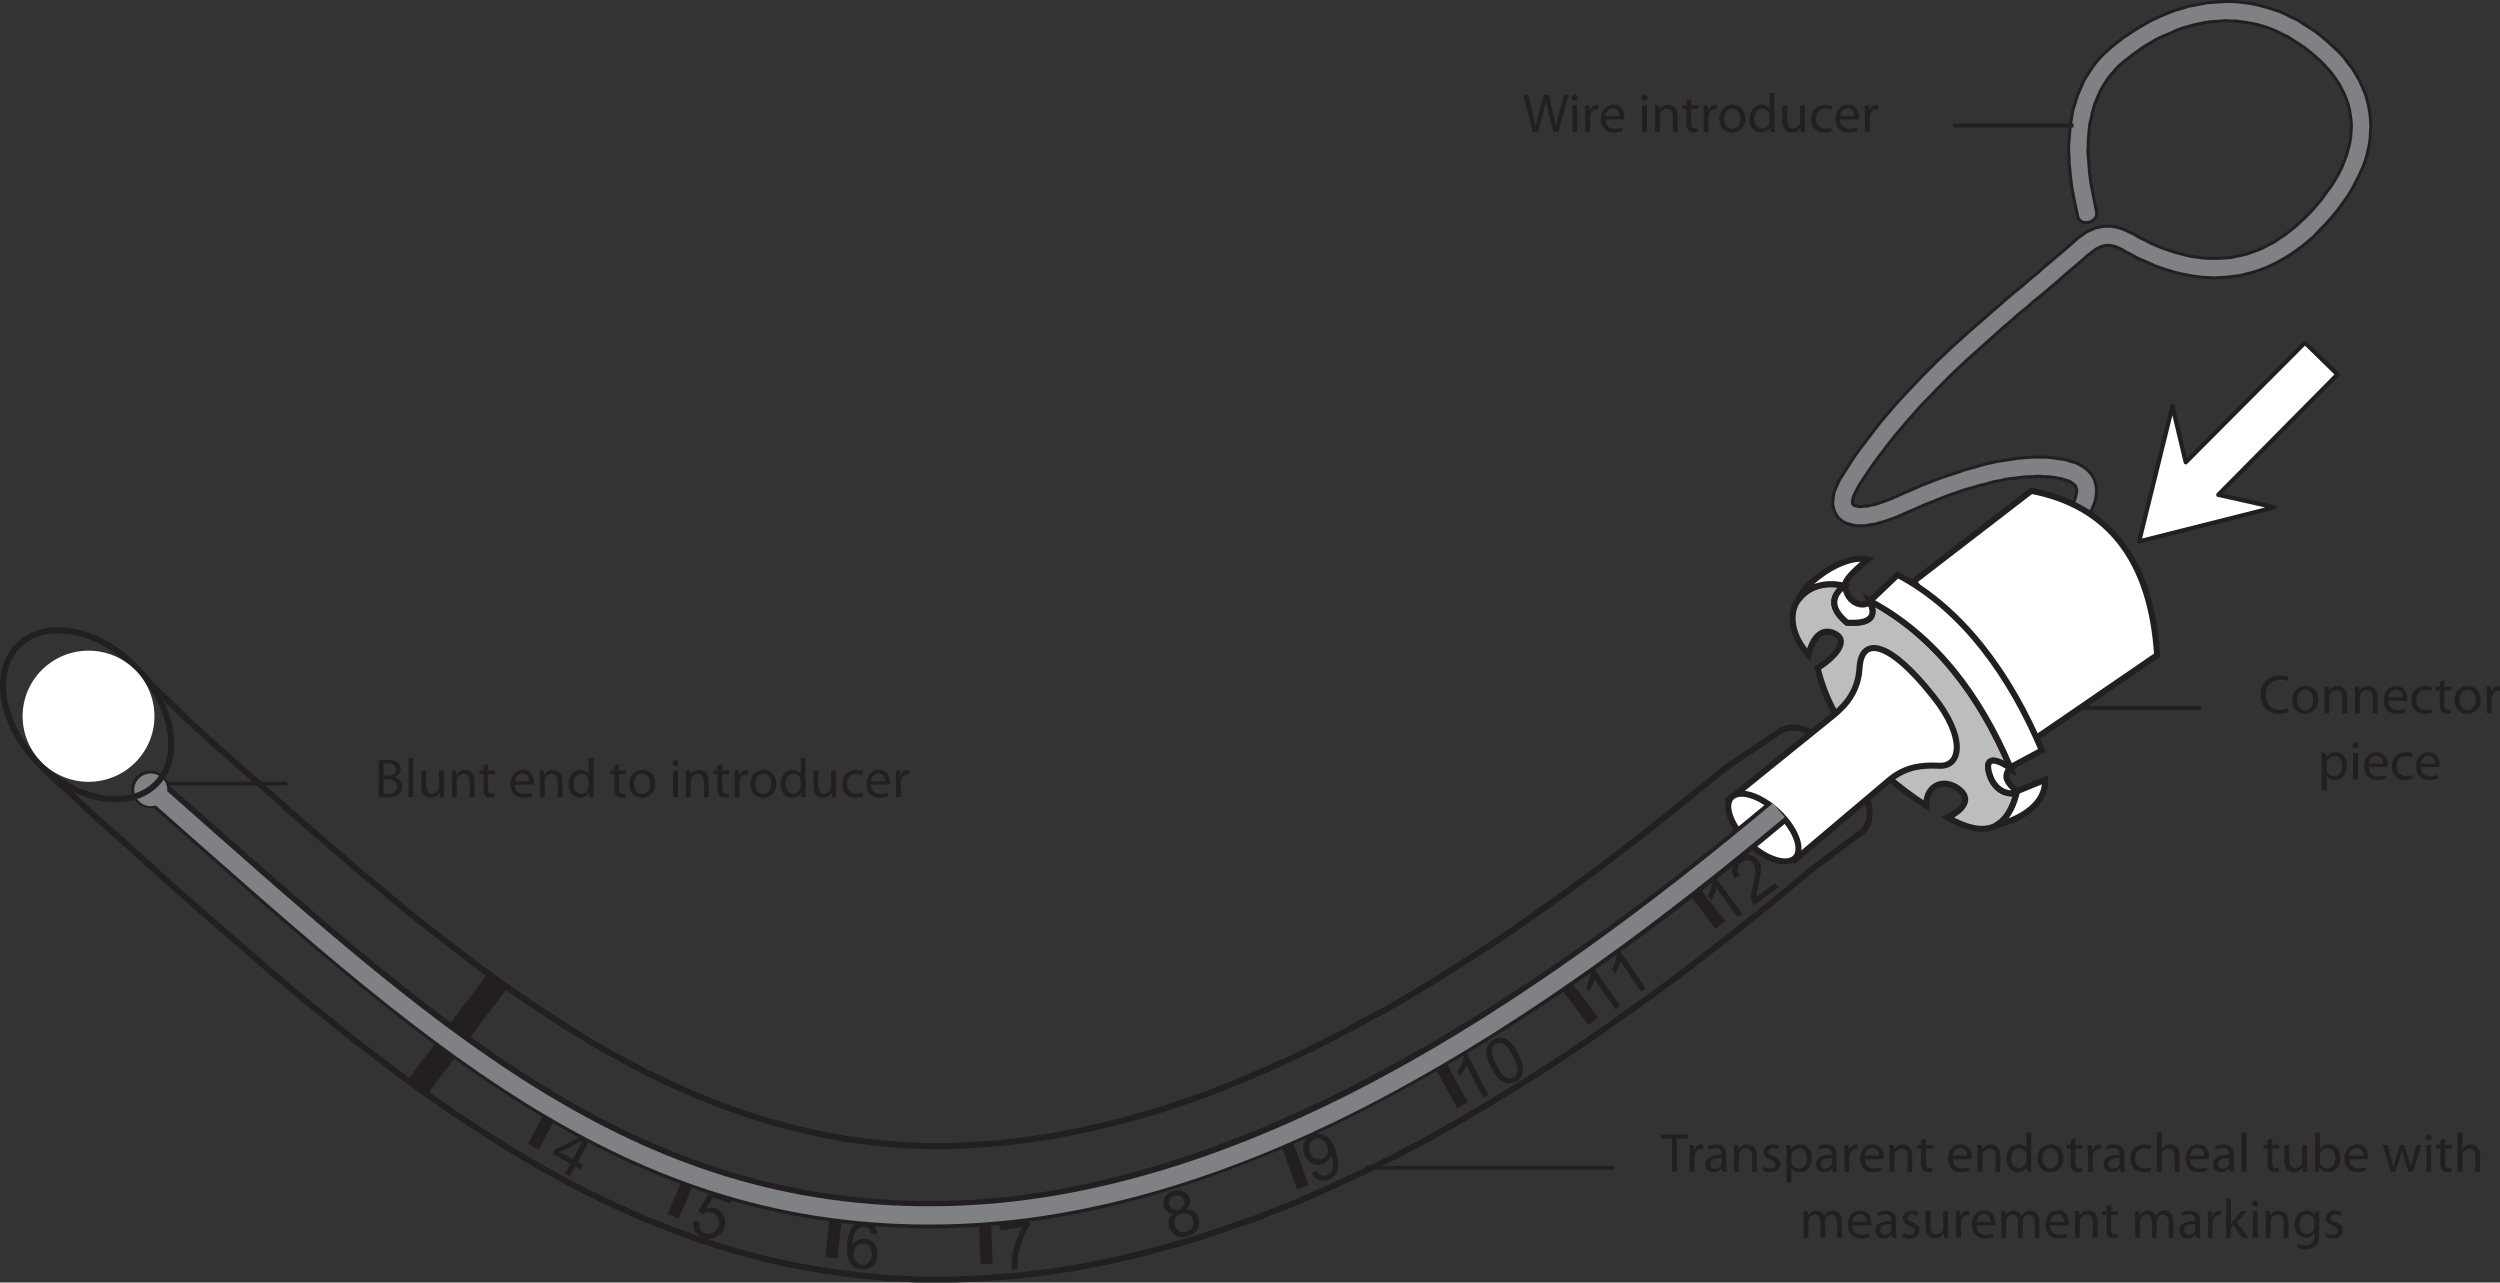 <?xml version="1.0" encoding="utf-8"?>
<!-- Generator: Adobe Illustrator 15.1.0, SVG Export Plug-In . SVG Version: 6.00 Build 0)  -->
<!DOCTYPE svg PUBLIC "-//W3C//DTD SVG 1.1//EN" "http://www.w3.org/Graphics/SVG/1.1/DTD/svg11.dtd">
<svg version="1.1" id="Layer_1" xmlns="http://www.w3.org/2000/svg" xmlns:xlink="http://www.w3.org/1999/xlink" x="0px" y="0px"
	 width="324.751px" height="166.605px" viewBox="39.443 32.719 324.751 166.605"
	 enable-background="new 39.443 32.719 324.751 166.605" xml:space="preserve">
<rect x="39.443" y="32.719" width="324.751" height="166.605" fill="#333333" stroke="none"/>
<g>
	<g>
		<g>
			<g>
				<g>
					<g>
						<path fill="#808184" d="M308.043,99.436l0.812-1.578l0.154-0.407l0.1-0.355l0.054-0.308l0.053-0.253v-0.205l-0.053-0.152
							l-0.054-0.153l-0.051-0.152l-0.101-0.152l-0.153-0.103l-0.205-0.153l-0.205-0.152l-0.354-0.152l-0.354-0.104l-0.461-0.152
							l-0.406-0.053l-0.459-0.101l-0.461-0.052l-0.459-0.051h-0.508l-0.459-0.052h-0.561l-0.51,0.052h-0.56l-0.56,0.051
							l-0.562,0.052l-0.613,0.101l-0.61,0.053l-0.612,0.102l-0.611,0.153l-0.664,0.101l-0.61,0.152l-0.661,0.206l-0.714,0.153
							l-0.662,0.203l-0.713,0.205l-0.713,0.203l-0.714,0.255l-0.766,0.255l-0.714,0.254l-0.765,0.307l-0.766,0.305l-0.765,0.305
							l-0.765,0.308l-0.814,0.356l-0.812,0.356l-0.814,0.354l-0.561,0.254l-0.612,0.256l-0.562,0.203l-0.561,0.205l-0.507,0.152
							l-0.56,0.153l-0.461,0.153l-0.509,0.053l-0.459,0.1l-0.461,0.053h-0.459h-0.407l-0.457-0.053l-0.356-0.1l-0.397-0.104
							l-0.408-0.152l-0.354-0.205l-0.308-0.256l-0.307-0.305l-0.205-0.354l-0.205-0.408l-0.101-0.356l-0.101-0.457v-0.408
							l0.053-0.407l0.052-0.458l0.101-0.408l0.153-0.406l0.205-0.459l0.205-0.46l0.254-0.458l0.308-0.457l0.765-1.223l0.765-1.171
							l0.814-1.121l0.867-1.12l0.813-1.07l0.866-1.119l0.867-1.02l0.916-1.068l0.914-1.02l0.916-0.967l0.914-0.968l0.914-0.968
							l0.969-0.968l0.969-0.967l0.967-0.917l0.967-0.916l0.969-0.866l1.02-0.917l0.969-0.865l1.021-0.866l0.968-0.868l1.02-0.866
							l0.967-0.865l1.021-0.866l1.02-0.816l0.968-0.865l1.021-0.816l0.969-0.866l0.966-0.815l1.021-0.866l0.967-0.815l0.969-0.867
							l0.461-0.407l0.457-0.307l0.462-0.355l0.459-0.255l0.507-0.204l0.459-0.206l0.508-0.101l0.51-0.101h0.459h0.51l0.508,0.101
							l0.458,0.101l0.509,0.153l0.458,0.206l0.509,0.253l0.461,0.205l0.765,0.458l0.764,0.357l0.765,0.408l0.715,0.305l0.766,0.305
							l0.766,0.255l0.711,0.254l0.767,0.204l0.765,0.205l0.713,0.153l0.764,0.1l0.714,0.102l0.712,0.053h0.714h0.767l0.713-0.053
							l0.715-0.051l0.713-0.152l0.713-0.153l0.661-0.153l0.714-0.254l0.712-0.254l0.714-0.306l0.662-0.357l0.714-0.355l0.661-0.46
							l0.713-0.458l0.66-0.51l0.715-0.56l0.661-0.611l0.66-0.61l0.715-0.715l0.765-0.866l0.713-0.866l0.611-0.866l0.614-0.815
							l0.506-0.815l0.461-0.815l0.406-0.814l0.308-0.814l0.307-0.765l0.205-0.815l0.205-0.764l0.101-0.713l0.052-0.765l0.053-0.713
							l-0.053-0.713l-0.1-0.713l-0.102-0.662l-0.164-0.663l-0.254-0.712l-0.254-0.661l-0.309-0.612l-0.354-0.662l-0.408-0.611
							l-0.459-0.663l-0.506-0.61l-0.511-0.562l-0.61-0.61l-0.613-0.561l-0.661-0.561l-0.714-0.56l-0.764-0.51l-0.816-0.51
							l-0.611-0.408l-0.66-0.305l-0.613-0.306l-0.66-0.305l-0.66-0.255l-0.662-0.205l-0.663-0.203l-0.712-0.153l-0.661-0.103
							l-0.659-0.102l-0.716-0.1h-0.661l-0.714-0.053l-0.714,0.053l-0.713,0.05l-0.66,0.05l-0.717,0.103l-0.711,0.153l-0.713,0.152
							l-0.715,0.206l-0.713,0.204l-0.714,0.254l-0.661,0.305l-0.714,0.308l-0.713,0.305l-0.714,0.355l-0.661,0.407l-0.714,0.408
							l-0.66,0.458l-0.715,0.51l-0.661,0.51l-0.66,0.507l-0.405,0.357l-0.408,0.356l-0.355,0.407l-0.307,0.357l-0.355,0.408
							l-0.305,0.407l-0.307,0.458l-0.254,0.408l-0.256,0.458l-0.252,0.51l-0.205,0.458l-0.205,0.509l-0.207,0.508l-0.152,0.561
							l-0.152,0.509l-0.102,0.56l-0.154,0.612l-0.102,0.561l-0.051,0.61l-0.052,0.663l-0.054,0.61v0.663l-0.051,0.661l0.051,0.661
							l0.054,0.713l0.052,0.714l0.051,0.713l0.102,0.764l0.104,0.765l0.152,0.764l0.152,0.765l0.406,2.036
							c0.307,1.426-2.141,2.038-2.442,0.613l-0.461-2.141l-0.153-0.815l-0.15-0.813l-0.104-0.815l-0.102-0.815l-0.053-0.765
							l-0.101-0.813v-0.765l-0.054-0.713V51.61l0.054-0.713l0.054-0.713l0.051-0.712l0.103-0.713l0.101-0.662l0.103-0.662
							l0.151-0.661l0.205-0.612l0.203-0.661l0.205-0.612l0.253-0.561l0.255-0.611l0.254-0.56l0.354-0.561l0.308-0.51l0.354-0.508
							l0.355-0.51l0.406-0.509l0.407-0.458l0.459-0.458l0.46-0.408l0.46-0.408l0.765-0.613l0.715-0.56l0.764-0.508l0.766-0.51
							l0.764-0.458l0.767-0.458l0.765-0.407l0.766-0.357l0.816-0.355l0.764-0.308l0.812-0.305l0.766-0.203l0.814-0.255l0.814-0.152
							l0.812-0.153l0.765-0.153l0.815-0.053l0.815-0.05l0.812-0.052h0.765l0.814,0.052l0.814,0.102l0.764,0.101l0.814,0.153
							l0.766,0.205l0.765,0.204l0.765,0.254l0.766,0.255l0.766,0.356l0.715,0.356l0.765,0.356l0.713,0.458l0.866,0.561l0.867,0.56
							l0.767,0.611l0.765,0.662l0.715,0.663l0.713,0.661l0.611,0.662l0.559,0.765l0.562,0.713l0.46,0.763l0.46,0.765l0.354,0.814
							l0.355,0.814l0.254,0.814l0.205,0.815l0.152,0.866l0.1,0.868l0.055,0.916l-0.055,0.866l-0.05,0.917l-0.153,0.916l-0.207,0.917
							l-0.252,0.917l-0.355,0.916l-0.416,0.917l-0.461,0.916l-0.508,0.967l-0.561,0.917l-0.662,0.917l-0.713,0.967l-0.765,0.917
							l-0.812,0.917l-0.767,0.765l-0.713,0.764l-0.765,0.661l-0.766,0.612l-0.764,0.56l-0.812,0.562l-0.766,0.458l-0.812,0.458
							l-0.812,0.407l-0.817,0.357l-0.812,0.305l-0.814,0.255l-0.813,0.203l-0.813,0.206l-0.867,0.101l-0.813,0.102l-0.813,0.052
							l-0.867,0.051l-0.814-0.051l-0.865-0.052l-0.814-0.102l-0.867-0.153l-0.812-0.153l-0.867-0.203l-0.814-0.255l-0.814-0.254
							l-0.865-0.305l-0.812-0.357l-0.814-0.356l-0.812-0.357l-0.816-0.458l-0.813-0.407l-0.407-0.255l-0.354-0.153l-0.308-0.152
							l-0.308-0.102l-0.306-0.051l-0.256-0.052h-0.252h-0.254l-0.205,0.052l-0.254,0.051l-0.252,0.102l-0.309,0.152l-0.307,0.153
							l-0.307,0.255l-0.355,0.255l-0.405,0.305l-0.968,0.866l-0.967,0.815l-1.022,0.865l-0.966,0.867l-0.969,0.814l-1.019,0.866
							l-1.021,0.814l-0.967,0.866l-1.021,0.814l-0.968,0.867l-1.021,0.866l-0.968,0.866l-0.966,0.866l-0.969,0.867l-0.967,0.867
							l-0.968,0.866l-0.969,0.916l-0.968,0.916l-0.916,0.917l-0.914,0.917l-0.916,0.968l-0.915,0.917l-0.915,1.019l-0.867,0.967
							l-0.865,1.02l-0.869,1.02l-0.812,1.02l-0.815,1.068l-0.814,1.07l-0.766,1.068l-0.765,1.121l-0.765,1.171l-0.204,0.356
							l-0.204,0.408l-0.155,0.305l-0.151,0.306l-0.1,0.254l-0.054,0.254l-0.052,0.204v0.153v0.151l0.052,0.053v0.102l0.054,0.051
							l0.051,0.051l0.051,0.053l0.104,0.051h0.152l0.205,0.051l0.205,0.053h0.252l0.309-0.053h0.305l0.355-0.051l0.354-0.102
							l0.408-0.051l0.461-0.154l0.458-0.152l0.46-0.152l0.51-0.205l0.508-0.203l0.56-0.256l0.813-0.356l0.813-0.354l0.815-0.357
							l0.814-0.355l0.814-0.308l0.765-0.306l0.812-0.305l0.767-0.255l0.765-0.254l0.764-0.253l0.717-0.255l0.766-0.205l0.713-0.204
							l0.713-0.205l0.713-0.204l0.716-0.151l0.659-0.153l0.714-0.103l0.661-0.103l0.662-0.101l0.61-0.102l0.662-0.053l0.612-0.051
							l0.613-0.051h0.611h0.561h0.615l0.561,0.051l0.561,0.051l0.561,0.104l0.506,0.051l0.51,0.101l0.609,0.206l0.615,0.152
							l0.506,0.254l0.51,0.306l0.408,0.306l0.406,0.407l0.354,0.458l0.254,0.459l0.153,0.561l0.102,0.562v0.508l-0.052,0.561
							l-0.101,0.561l-0.205,0.561l-0.25,0.561l-0.815,1.682L308.043,99.436z"/>
					</g>
				</g>
			</g>
		</g>
		<g>
			<g>
				<g>
					<g>
						<path fill="none" stroke="#231F20" stroke-width="0.395" d="M308.043,99.436l0.812-1.578l0.154-0.407l0.1-0.355l0.054-0.308
							l0.053-0.253v-0.205l-0.053-0.152l-0.054-0.153l-0.051-0.152l-0.101-0.152l-0.153-0.103l-0.205-0.153l-0.205-0.152
							l-0.354-0.152l-0.354-0.104l-0.461-0.152l-0.406-0.053l-0.459-0.101l-0.461-0.052l-0.459-0.051h-0.508l-0.459-0.052h-0.561
							l-0.51,0.052h-0.56l-0.56,0.051l-0.562,0.052l-0.613,0.101l-0.61,0.053l-0.612,0.102l-0.611,0.153l-0.664,0.101l-0.61,0.152
							l-0.661,0.206l-0.714,0.153l-0.662,0.203l-0.713,0.205l-0.713,0.203l-0.714,0.255l-0.766,0.255l-0.714,0.254l-0.765,0.307
							l-0.766,0.305l-0.765,0.305l-0.765,0.308l-0.814,0.356l-0.812,0.356l-0.814,0.354l-0.561,0.254l-0.612,0.256l-0.562,0.203
							l-0.561,0.205l-0.507,0.152l-0.56,0.153l-0.461,0.153l-0.509,0.053l-0.459,0.1l-0.461,0.053h-0.459h-0.407l-0.457-0.053
							l-0.356-0.1l-0.397-0.104l-0.408-0.152l-0.354-0.205l-0.308-0.256l-0.307-0.305l-0.205-0.354l-0.205-0.408l-0.101-0.356
							l-0.101-0.457v-0.408l0.053-0.407l0.052-0.458l0.101-0.408l0.153-0.406l0.205-0.459l0.205-0.46l0.254-0.458l0.308-0.457
							l0.765-1.223l0.765-1.171l0.814-1.121l0.867-1.12l0.813-1.07l0.866-1.119l0.867-1.02l0.916-1.068l0.914-1.02l0.916-0.967
							l0.914-0.968l0.914-0.968l0.969-0.968l0.969-0.967l0.967-0.917l0.967-0.916l0.969-0.866l1.02-0.917l0.969-0.865l1.021-0.866
							l0.968-0.868l1.02-0.866l0.967-0.865l1.021-0.866l1.02-0.816l0.968-0.865l1.021-0.816l0.969-0.866l0.966-0.815l1.021-0.866
							l0.967-0.815l0.969-0.867l0.461-0.407l0.457-0.307l0.462-0.355l0.459-0.255l0.507-0.204l0.459-0.206l0.508-0.101l0.51-0.101
							h0.459h0.51l0.508,0.101l0.458,0.101l0.509,0.153l0.458,0.206l0.509,0.253l0.461,0.205l0.765,0.458l0.764,0.357l0.765,0.408
							l0.715,0.305l0.766,0.305l0.766,0.255l0.711,0.254l0.767,0.204l0.765,0.205l0.713,0.153l0.764,0.1l0.714,0.102l0.712,0.053
							h0.714h0.767l0.713-0.053l0.715-0.051l0.713-0.152l0.713-0.153l0.661-0.153l0.714-0.254l0.712-0.254l0.714-0.306l0.662-0.357
							l0.714-0.355l0.661-0.46l0.713-0.458l0.66-0.51l0.715-0.56l0.661-0.611l0.66-0.61l0.715-0.715l0.765-0.866l0.713-0.866
							l0.611-0.866l0.614-0.815l0.506-0.815l0.461-0.815l0.406-0.814l0.308-0.814l0.307-0.765l0.205-0.815l0.205-0.764l0.101-0.713
							l0.052-0.765l0.053-0.713l-0.053-0.713l-0.1-0.713l-0.102-0.662l-0.164-0.663l-0.254-0.712l-0.254-0.661l-0.309-0.612
							l-0.354-0.662l-0.408-0.611l-0.459-0.663l-0.506-0.61l-0.511-0.562l-0.61-0.61l-0.613-0.561l-0.661-0.561l-0.714-0.56
							l-0.764-0.51l-0.816-0.51l-0.611-0.408l-0.66-0.305l-0.613-0.306l-0.66-0.305l-0.66-0.255l-0.662-0.205l-0.663-0.203
							l-0.712-0.153l-0.661-0.103l-0.659-0.102l-0.716-0.1h-0.661l-0.714-0.053l-0.714,0.053l-0.713,0.05l-0.66,0.05l-0.717,0.103
							l-0.711,0.153l-0.713,0.152l-0.715,0.206l-0.713,0.204l-0.714,0.254l-0.661,0.305l-0.714,0.308l-0.713,0.305l-0.714,0.355
							l-0.661,0.407l-0.714,0.408l-0.66,0.458l-0.715,0.51l-0.661,0.51l-0.66,0.507l-0.405,0.357l-0.408,0.356l-0.355,0.407
							l-0.307,0.357l-0.355,0.408l-0.305,0.407l-0.307,0.458l-0.254,0.408l-0.256,0.458l-0.252,0.51l-0.205,0.458l-0.205,0.509
							l-0.207,0.508l-0.152,0.561l-0.152,0.509l-0.102,0.56l-0.154,0.612l-0.102,0.561l-0.051,0.61l-0.052,0.663l-0.054,0.61v0.663
							l-0.051,0.661l0.051,0.661l0.054,0.713l0.052,0.714l0.051,0.713l0.102,0.764l0.104,0.765l0.152,0.764l0.152,0.765l0.406,2.036
							c0.307,1.426-2.141,2.038-2.442,0.613l-0.461-2.141l-0.153-0.815l-0.15-0.813l-0.104-0.815l-0.102-0.815l-0.053-0.765
							l-0.101-0.813v-0.765l-0.054-0.713V51.61l0.054-0.713l0.054-0.713l0.051-0.712l0.103-0.713l0.101-0.662l0.103-0.662
							l0.151-0.661l0.205-0.612l0.203-0.661l0.205-0.612l0.253-0.561l0.255-0.611l0.254-0.56l0.354-0.561l0.308-0.51l0.354-0.508
							l0.355-0.51l0.406-0.509l0.407-0.458l0.459-0.458l0.46-0.408l0.46-0.408l0.765-0.613l0.715-0.56l0.764-0.508l0.766-0.51
							l0.764-0.458l0.767-0.458l0.765-0.407l0.766-0.357l0.816-0.355l0.764-0.308l0.812-0.305l0.766-0.203l0.814-0.255l0.814-0.152
							l0.812-0.153l0.765-0.153l0.815-0.053l0.815-0.05l0.812-0.052h0.765l0.814,0.052l0.814,0.102l0.764,0.101l0.814,0.153
							l0.766,0.205l0.765,0.204l0.765,0.254l0.766,0.255l0.766,0.356l0.715,0.356l0.765,0.356l0.713,0.458l0.866,0.561l0.867,0.56
							l0.767,0.611l0.765,0.662l0.715,0.663l0.713,0.661l0.611,0.662l0.559,0.765l0.562,0.713l0.46,0.763l0.46,0.765l0.354,0.814
							l0.355,0.814l0.254,0.814l0.205,0.815l0.152,0.866l0.1,0.868l0.055,0.916l-0.055,0.866l-0.05,0.917l-0.153,0.916l-0.207,0.917
							l-0.252,0.917l-0.355,0.916l-0.416,0.917l-0.461,0.916l-0.508,0.967l-0.561,0.917l-0.662,0.917l-0.713,0.967l-0.765,0.917
							l-0.812,0.917l-0.767,0.765l-0.713,0.764l-0.765,0.661l-0.766,0.612l-0.764,0.56l-0.812,0.562l-0.766,0.458l-0.812,0.458
							l-0.812,0.407l-0.817,0.357l-0.812,0.305l-0.814,0.255l-0.813,0.203l-0.813,0.206l-0.867,0.101l-0.813,0.102l-0.813,0.052
							l-0.867,0.051l-0.814-0.051l-0.865-0.052l-0.814-0.102l-0.867-0.153l-0.812-0.153l-0.867-0.203l-0.814-0.255l-0.814-0.254
							l-0.865-0.305l-0.812-0.357l-0.814-0.356l-0.812-0.357l-0.816-0.458l-0.813-0.407l-0.407-0.255l-0.354-0.153l-0.308-0.152
							l-0.308-0.102l-0.306-0.051l-0.256-0.052h-0.252h-0.254l-0.205,0.052l-0.254,0.051l-0.252,0.102l-0.309,0.152l-0.307,0.153
							l-0.307,0.255l-0.355,0.255l-0.405,0.305l-0.968,0.866l-0.967,0.815l-1.022,0.865l-0.966,0.867l-0.969,0.814l-1.019,0.866
							l-1.021,0.814l-0.967,0.866l-1.021,0.814l-0.968,0.867l-1.021,0.866l-0.968,0.866l-0.966,0.866l-0.969,0.867l-0.967,0.867
							l-0.968,0.866l-0.969,0.916l-0.968,0.916l-0.916,0.917l-0.914,0.917l-0.916,0.968l-0.915,0.917l-0.915,1.019l-0.867,0.967
							l-0.865,1.02l-0.869,1.02l-0.812,1.02l-0.815,1.068l-0.814,1.07l-0.766,1.068l-0.765,1.121l-0.765,1.171l-0.204,0.356
							l-0.204,0.408l-0.155,0.305l-0.151,0.306l-0.1,0.254l-0.054,0.254l-0.052,0.204v0.153v0.151l0.052,0.053v0.102l0.054,0.051
							l0.051,0.051l0.051,0.053l0.104,0.051h0.152l0.205,0.051l0.205,0.053h0.252l0.309-0.053h0.305l0.355-0.051l0.354-0.102
							l0.408-0.051l0.461-0.154l0.458-0.152l0.46-0.152l0.51-0.205l0.508-0.203l0.56-0.256l0.813-0.356l0.813-0.354l0.815-0.357
							l0.814-0.355l0.814-0.308l0.765-0.306l0.812-0.305l0.767-0.255l0.765-0.254l0.764-0.253l0.717-0.255l0.766-0.205l0.713-0.204
							l0.713-0.205l0.713-0.204l0.716-0.151l0.659-0.153l0.714-0.103l0.661-0.103l0.662-0.101l0.61-0.102l0.662-0.053l0.612-0.051
							l0.613-0.051h0.611h0.561h0.615l0.561,0.051l0.561,0.051l0.561,0.104l0.506,0.051l0.51,0.101l0.609,0.206l0.615,0.152
							l0.506,0.254l0.51,0.306l0.408,0.306l0.406,0.407l0.354,0.458l0.254,0.459l0.153,0.561l0.102,0.562v0.508l-0.052,0.561
							l-0.101,0.561l-0.205,0.561l-0.25,0.561l-0.815,1.682L308.043,99.436z"/>
					</g>
				</g>
			</g>
		</g>
		<g>
			<g>
				<g>
					<g>
						<path fill="#FFFFFF" d="M303.814,128.672l-15.789-20.427l15.279-11.767c10.084,1.936,15.582,9.065,16.35,21.342
							L303.814,128.672z"/>
					</g>
				</g>
			</g>
		</g>
		<g>
			<g>
				<g>
					<g>
						<path fill="none" stroke="#231F20" stroke-width="0.79" d="M303.814,128.672l-15.789-20.427l15.279-11.767
							c10.084,1.936,15.582,9.065,16.35,21.342L303.814,128.672z"/>
					</g>
				</g>
			</g>
		</g>
		<g>
			<g>
				<g>
					<g>
						<path fill="#BBBDBF" d="M289.656,137.381c-7.282-4.736-12.327-10.541-14.108-17.877c2.394-1.527,3.869-3.414,2.495-4.329
							c-1.936-1.223-3.209,0.509-3.668,2.597c-2.141-2.342-2.443-4.889-1.734-6.472c0.867-1.782,3.057-3.259,6.365-2.495
							c-1.834,1.478-1.732,3.055,0.355,4.79c3.004,0.205,3.974-0.765,2.902-2.901c8.506,4.533,14.362,12.326,18.385,21.9
							c-2.342-1.682-3.562-1.427-2.647,1.069c0.714,1.778,2.188,2.34,3.414,2.034c-1.222,4.889-4.229,5.957-8.966,3.207
							c1.734-0.813,3.564-2.442,1.021-3.973C291.49,133.816,289.604,135.04,289.656,137.381"/>
					</g>
				</g>
			</g>
		</g>
		<g>
			<g>
				<g>
					<g>
						<path fill="none" stroke="#231F20" stroke-width="0.79" d="M289.656,137.381c-7.282-4.736-12.327-10.541-14.108-17.877
							c2.394-1.527,3.869-3.414,2.495-4.329c-1.936-1.223-3.209,0.509-3.668,2.597c-2.141-2.342-2.443-4.889-1.734-6.472
							c0.867-1.782,3.057-3.259,6.365-2.495c-1.834,1.478-1.732,3.055,0.355,4.79c3.004,0.205,3.974-0.765,2.902-2.901
							c8.506,4.533,14.362,12.326,18.385,21.9c-2.342-1.682-3.562-1.427-2.647,1.069c0.714,1.778,2.188,2.34,3.414,2.034
							c-1.222,4.889-4.229,5.957-8.966,3.207c1.734-0.813,3.564-2.442,1.021-3.973C291.49,133.816,289.604,135.04,289.656,137.381z"
							/>
					</g>
				</g>
			</g>
		</g>
		<g>
			<g>
				<g>
					<g>
						<path fill="#FFFFFF" d="M301.166,139.113v-2.647c0.102-0.252,0.152-0.507,0.254-0.766c-0.102,0-0.152,0-0.254,0.052v-0.459
							c0.102,0.052,0.206,0.152,0.309,0.204l3.613-1.476C305.241,136.311,303.458,138.044,301.166,139.113 M301.166,132.084v-8.963
							c1.325,2.291,2.495,4.635,3.518,7.077L301.166,132.084z M282.525,111.406c0.205,0.561,0.205,1.019,0,1.375V111.406z
							 M301.166,123.121c-3.82-6.673-8.859-12.377-15.229-15.739l-3.414,3.261v0.252c8.354,4.483,14.108,12.123,18.08,21.547v-0.053
							l0.561-0.307L301.166,123.121L301.166,123.121z M301.166,135.293v0.459c-1.173,0.152-2.495-0.407-3.154-2.088
							c-0.918-2.444,0.254-2.747,2.547-1.172c-0.459,0.508-0.562,1.02-0.408,1.476C300.3,134.376,300.657,134.834,301.166,135.293
							 M301.166,136.465v2.646c-0.611,0.308-1.323,0.562-2.035,0.715c-0.154,0.052-0.256,0.104-0.408,0.104
							C299.843,139.369,300.657,138.195,301.166,136.465 M273.053,110.591c0.053-0.051,0.053-0.153,0.102-0.204
							c0.714-1.834,5.603-5.757,8.912-4.992c-0.916,0.766-3.107,2.547-2.955,3.463c0.307,2.293,2.395,2.854,3.209,2.037
							c0.103,0.154,0.154,0.358,0.205,0.511v1.375c-0.354,0.661-1.375,0.915-3.155,0.815c-2.089-1.734-2.188-3.309-0.354-4.789
							C276.159,108.146,274.121,109.164,273.053,110.591 M282.525,110.643l-0.103,0.101c0,0,0,0.052-0.049,0.052l0.151,0.102
							V110.643L282.525,110.643z"/>
					</g>
				</g>
			</g>
		</g>
		<g>
			<g>
				<g>
					<g>
						<path fill="none" stroke="#231F20" stroke-width="0.79" d="M273.053,110.591c0.053-0.051,0.053-0.153,0.102-0.204
							c0.713-1.834,5.603-5.755,8.912-4.992c-0.914,0.766-3.106,2.547-2.955,3.465c0.307,2.291,2.395,2.852,3.209,2.037
							c0.969,1.986,0,2.901-2.952,2.701c-2.089-1.733-2.19-3.311-0.354-4.791C276.159,108.146,274.12,109.164,273.053,110.591z
							 M282.374,110.795c0.052,0,0.052-0.052,0.052-0.052l3.514-3.362c8.558,4.483,14.721,13.243,18.746,22.817l-4.076,2.19v0.051
							C296.582,122.967,290.777,115.277,282.374,110.795z M300.557,132.491c-0.459,0.509-0.562,1.021-0.406,1.478
							c0.203,0.506,0.66,1.02,1.324,1.527l3.613-1.477c0.155,2.953-2.749,4.941-5.957,5.807c-0.152,0.051-0.254,0.102-0.406,0.102
							c1.272-0.662,2.141-2.088,2.699-4.23c-1.221,0.308-2.699-0.254-3.412-2.033C297.092,131.218,298.264,130.912,300.557,132.491z
							"/>
					</g>
				</g>
			</g>
		</g>
		<g>
			<g>
				<g>
					<g>
						<path fill="none" stroke="#231F20" stroke-width="0.79" d="M57.76,120.318l6.213,6.062l3.262,2.956l3.261,2.9l3.208,2.802
							l3.157,2.854l3.208,2.801l3.157,2.699l3.108,2.701l3.156,2.594l3.108,2.601l3.107,2.442l3.108,2.396l3.056,2.338l3.107,2.244
							l3.056,2.141l3.108,2.033l3.107,1.989l3.056,1.835l3.108,1.73l3.107,1.631l3.157,1.525l3.107,1.377l3.157,1.272l3.158,1.121
							l3.209,1.018l3.259,0.869l3.262,0.765l3.261,0.609l3.361,0.46l3.361,0.308l3.463,0.203h3.515l3.362-0.151l3.361-0.255
							l3.361-0.405l3.414-0.509l3.361-0.662l3.361-0.764l3.414-0.865l3.361-0.969l3.363-1.119l3.361-1.172l3.309-1.326l3.363-1.426
							l3.361-1.476l3.311-1.579l3.31-1.681l3.31-1.782l3.312-1.781l3.31-1.935l3.262-1.99l3.209-2.034l3.26-2.089l3.21-2.142
							l3.157-2.241l3.154-2.24l3.156-2.294l3.107-2.341l3.057-2.345l3.055-2.393l3.004-2.396l3.004-2.442l2.955-2.396l6.978-4.684
							c4.685-3.109,15.024,9.779,10.542,13.141l-6.417,4.789l-3.058,2.549l-3.106,2.547l-3.106,2.496l-3.211,2.494l-3.207,2.496
							l-3.263,2.444l-3.31,2.396l-3.362,2.395l-3.362,2.342l-3.412,2.295l-3.462,2.24l-3.518,2.188l-3.515,2.142l-3.562,2.088
							l-3.562,1.988l-3.617,1.935l-3.668,1.836l-3.719,1.732l-3.715,1.682l-3.717,1.579l-3.82,1.476l-3.822,1.324l-3.769,1.273
							L191,194.699l-3.871,1.019l-3.975,0.916l-3.973,0.767l-3.975,0.611l-4.023,0.459l-4.021,0.307l-4.076,0.152h-4.277
							l-4.229-0.205l-4.176-0.408l-4.075-0.56l-4.023-0.714l-3.974-0.916l-3.922-1.066l-3.869-1.222l-3.77-1.375l-3.718-1.475
							l-3.667-1.63l-3.669-1.781l-3.563-1.834l-3.514-1.988l-3.464-2.088l-3.463-2.188l-3.414-2.242l-3.361-2.344l-3.361-2.443
							l-3.309-2.496l-3.311-2.548l-3.261-2.647l-3.31-2.646l-3.261-2.75l-3.208-2.803l-3.262-2.802l-3.259-2.853l-3.261-2.855
							l-3.209-2.9l-3.261-2.955l-3.309-2.901l-7.183-6.671C40.903,128.57,53.584,116.193,57.76,120.318z"/>
					</g>
				</g>
			</g>
		</g>
		<g>
			<g>
				<g>
					<g>
						<line fill="none" stroke="#231F20" stroke-width="1.58" x1="111.851" y1="175.682" x2="108.744" y2="181.693"/>
					</g>
				</g>
			</g>
		</g>
		<g>
			<g>
				<g>
					<g>
						<line fill="none" stroke="#231F20" stroke-width="1.58" x1="129.575" y1="184.494" x2="126.876" y2="190.71"/>
					</g>
				</g>
			</g>
		</g>
		<g>
			<g>
				<g>
					<g>
						<line fill="none" stroke="#231F20" stroke-width="1.58" x1="148.165" y1="189.333" x2="147.452" y2="196.105"/>
					</g>
				</g>
			</g>
		</g>
		<g>
			<g>
				<g>
					<g>
						<line fill="none" stroke="#231F20" stroke-width="1.58" x1="167.316" y1="190.148" x2="167.621" y2="196.921"/>
					</g>
				</g>
			</g>
		</g>
		<g>
			<g>
				<g>
					<g>
						<line fill="none" stroke="#231F20" stroke-width="1.58" x1="206.381" y1="180.572" x2="208.673" y2="186.939"/>
					</g>
				</g>
			</g>
		</g>
		<g>
			<g>
				<g>
					<g>
						<line fill="none" stroke="#231F20" stroke-width="1.58" x1="226.195" y1="170.335" x2="229.404" y2="176.294"/>
					</g>
				</g>
			</g>
		</g>
		<g>
			<g>
				<g>
					<g>
						<line fill="none" stroke="#231F20" stroke-width="1.58" x1="242.341" y1="159.995" x2="246.415" y2="165.395"/>
					</g>
				</g>
			</g>
		</g>
		<g>
			<g>
				<g>
					<g>
						<line fill="none" stroke="#231F20" stroke-width="1.58" x1="258.791" y1="147.516" x2="262.916" y2="152.864"/>
					</g>
				</g>
			</g>
		</g>
	</g>
	<g enable-background="new    ">
		<path fill="#231F20" d="M112.82,185.145l0.696-1.271l-2.303-1.26l0.327-0.597l4.305-2.116l0.532,0.292l-1.882,3.44l0.717,0.393
			l-0.327,0.598l-0.717-0.393l-0.696,1.271L112.82,185.145z M113.842,183.276l1.309-2.394l-2.972,1.484L113.842,183.276z"/>
	</g>
	<g enable-background="new    ">
		<path fill="#231F20" d="M129.575,191.27l0.757,0.201c-0.074,0.377-0.044,0.69,0.09,0.941c0.134,0.252,0.341,0.428,0.62,0.527
			c0.337,0.121,0.668,0.096,0.991-0.074c0.324-0.17,0.562-0.466,0.712-0.885c0.144-0.399,0.144-0.755,0.003-1.066
			c-0.143-0.31-0.395-0.53-0.757-0.66c-0.226-0.081-0.447-0.103-0.665-0.065s-0.408,0.119-0.57,0.245l-0.626-0.321l1.601-2.729
			l2.833,1.016l-0.24,0.668l-2.273-0.814l-0.855,1.422c0.428-0.116,0.829-0.106,1.205,0.027c0.497,0.179,0.855,0.501,1.074,0.968
			c0.219,0.468,0.23,0.973,0.036,1.514c-0.185,0.516-0.495,0.908-0.93,1.175c-0.53,0.331-1.112,0.383-1.744,0.156
			c-0.519-0.186-0.89-0.481-1.113-0.89C129.499,192.218,129.45,191.766,129.575,191.27z"/>
	</g>
	<g enable-background="new    ">
		<path fill="#231F20" d="M153.39,193.013l-0.74,0.041c-0.06-0.293-0.148-0.507-0.267-0.642c-0.196-0.217-0.441-0.328-0.735-0.334
			c-0.237-0.006-0.446,0.055-0.627,0.184c-0.238,0.165-0.428,0.409-0.57,0.733c-0.142,0.325-0.223,0.79-0.242,1.394
			c0.185-0.268,0.408-0.465,0.67-0.591c0.261-0.126,0.534-0.186,0.817-0.179c0.495,0.011,0.913,0.203,1.253,0.574
			c0.34,0.373,0.503,0.848,0.49,1.426c-0.009,0.379-0.099,0.73-0.27,1.053c-0.171,0.322-0.401,0.566-0.692,0.733
			c-0.29,0.167-0.617,0.246-0.979,0.237c-0.619-0.014-1.119-0.253-1.499-0.717c-0.379-0.465-0.558-1.219-0.534-2.265
			c0.027-1.169,0.262-2.015,0.706-2.534c0.387-0.454,0.9-0.674,1.539-0.659c0.476,0.011,0.863,0.153,1.16,0.427
			C153.167,192.168,153.34,192.541,153.39,193.013z M150.298,195.552c-0.006,0.256,0.042,0.502,0.146,0.737
			c0.104,0.236,0.251,0.418,0.444,0.545c0.193,0.127,0.396,0.193,0.611,0.197c0.313,0.008,0.586-0.112,0.817-0.36
			c0.231-0.248,0.352-0.589,0.362-1.023c0.009-0.419-0.094-0.751-0.312-0.997c-0.217-0.245-0.495-0.371-0.833-0.379
			c-0.336-0.008-0.624,0.105-0.863,0.341S150.307,195.161,150.298,195.552z"/>
	</g>
	<g enable-background="new    ">
		<path fill="#231F20" d="M169.352,192.521l-0.096-0.707l3.883-0.525l0.076,0.572c-0.326,0.459-0.631,1.05-0.916,1.773
			c-0.283,0.725-0.48,1.457-0.588,2.195c-0.08,0.521-0.1,1.084-0.059,1.688l-0.758,0.103c-0.057-0.474-0.039-1.057,0.047-1.747
			c0.088-0.693,0.254-1.371,0.502-2.037s0.529-1.236,0.846-1.713L169.352,192.521z"/>
	</g>
	<g enable-background="new    ">
		<path fill="#231F20" d="M191.923,190.376c-0.327-0.003-0.597-0.078-0.808-0.226c-0.21-0.147-0.363-0.358-0.461-0.634
			c-0.146-0.415-0.121-0.816,0.076-1.205c0.199-0.389,0.546-0.67,1.041-0.846c0.498-0.176,0.949-0.174,1.355,0.008
			s0.683,0.479,0.83,0.895c0.094,0.265,0.105,0.52,0.037,0.764c-0.07,0.245-0.229,0.471-0.473,0.678
			c0.391-0.01,0.723,0.08,0.996,0.27c0.272,0.188,0.471,0.46,0.596,0.812c0.174,0.488,0.146,0.959-0.08,1.413
			c-0.229,0.454-0.623,0.781-1.186,0.98s-1.076,0.194-1.539-0.018c-0.463-0.21-0.783-0.565-0.959-1.063
			c-0.131-0.371-0.148-0.714-0.049-1.031C191.4,190.856,191.607,190.591,191.923,190.376z M191.363,189.239
			c0.096,0.271,0.26,0.46,0.494,0.568c0.234,0.109,0.49,0.115,0.768,0.018c0.27-0.096,0.461-0.259,0.572-0.49
			c0.113-0.23,0.125-0.469,0.039-0.716c-0.092-0.257-0.257-0.441-0.497-0.554c-0.239-0.112-0.491-0.121-0.757-0.026
			c-0.266,0.094-0.457,0.258-0.573,0.492C191.293,188.765,191.277,189.001,191.363,189.239z M192.07,191.953
			c0.07,0.2,0.186,0.376,0.348,0.529c0.16,0.153,0.353,0.248,0.576,0.284c0.223,0.036,0.441,0.016,0.656-0.061
			c0.334-0.118,0.572-0.323,0.715-0.617c0.141-0.292,0.153-0.604,0.035-0.936c-0.119-0.337-0.33-0.576-0.633-0.717
			s-0.621-0.152-0.959-0.032c-0.33,0.116-0.564,0.322-0.703,0.617C191.967,191.315,191.954,191.626,192.07,191.953z"/>
	</g>
	<g enable-background="new    ">
		<path fill="#231F20" d="M209.861,185.109l0.65-0.3c0.169,0.296,0.36,0.487,0.571,0.573c0.212,0.085,0.443,0.082,0.694-0.007
			c0.215-0.076,0.387-0.192,0.514-0.349s0.213-0.334,0.259-0.535c0.046-0.202,0.054-0.455,0.024-0.76
			c-0.029-0.307-0.096-0.604-0.199-0.894c-0.011-0.031-0.028-0.077-0.053-0.139c-0.062,0.272-0.188,0.522-0.382,0.745
			c-0.193,0.225-0.432,0.388-0.714,0.488c-0.472,0.167-0.933,0.138-1.38-0.088c-0.448-0.227-0.771-0.621-0.971-1.18
			c-0.205-0.58-0.199-1.105,0.017-1.579s0.581-0.801,1.095-0.983c0.37-0.131,0.745-0.151,1.123-0.062
			c0.379,0.091,0.713,0.293,1.003,0.606c0.291,0.312,0.56,0.818,0.808,1.52c0.259,0.729,0.386,1.337,0.381,1.825
			s-0.124,0.9-0.357,1.235c-0.232,0.337-0.559,0.58-0.979,0.729c-0.446,0.158-0.854,0.164-1.225,0.018
			C210.371,185.826,210.077,185.539,209.861,185.109z M211.836,181.576c-0.143-0.402-0.362-0.684-0.66-0.843
			c-0.298-0.16-0.597-0.188-0.897-0.081c-0.312,0.111-0.537,0.334-0.679,0.67c-0.141,0.336-0.139,0.706,0.005,1.11
			c0.129,0.364,0.343,0.62,0.643,0.77c0.299,0.148,0.609,0.166,0.931,0.052c0.324-0.114,0.551-0.322,0.68-0.623
			C211.985,182.33,211.979,181.979,211.836,181.576z"/>
	</g>
	<g enable-background="new    ">
		<path fill="#231F20" d="M232.768,174.965l-0.662,0.338l-2.15-4.218c-0.082,0.233-0.214,0.492-0.395,0.776
			c-0.182,0.283-0.355,0.516-0.522,0.697l-0.327-0.641c0.281-0.362,0.498-0.737,0.648-1.127c0.15-0.389,0.225-0.729,0.221-1.021
			l0.427-0.218L232.768,174.965z"/>
	</g>
	<g enable-background="new    ">
		<path fill="#231F20" d="M233.148,171.39c-0.324-0.637-0.521-1.183-0.588-1.638c-0.068-0.456-0.025-0.854,0.125-1.197
			c0.151-0.343,0.423-0.614,0.814-0.814c0.289-0.147,0.573-0.219,0.852-0.214c0.277,0.006,0.543,0.082,0.797,0.229
			c0.254,0.147,0.502,0.356,0.744,0.63c0.24,0.274,0.498,0.679,0.77,1.212c0.323,0.633,0.52,1.177,0.588,1.631
			s0.027,0.854-0.123,1.198s-0.424,0.617-0.818,0.818c-0.52,0.265-1.021,0.286-1.51,0.064
			C234.215,173.043,233.666,172.402,233.148,171.39z M233.828,171.043c0.452,0.886,0.855,1.421,1.213,1.608
			c0.355,0.188,0.687,0.203,0.99,0.048c0.305-0.155,0.484-0.433,0.541-0.832c0.059-0.399-0.139-1.04-0.59-1.924
			c-0.453-0.887-0.855-1.423-1.213-1.609c-0.355-0.187-0.688-0.2-0.996-0.042c-0.305,0.154-0.48,0.407-0.531,0.757
			C233.182,169.494,233.377,170.159,233.828,171.043z"/>
	</g>
	<g enable-background="new    ">
		<path fill="#231F20" d="M249.877,163.402l-0.612,0.422l-2.686-3.902c-0.051,0.242-0.147,0.516-0.29,0.822
			c-0.143,0.305-0.284,0.559-0.426,0.76l-0.408-0.592c0.231-0.396,0.396-0.799,0.495-1.205c0.099-0.404,0.127-0.75,0.086-1.04
			l0.395-0.271L249.877,163.402z"/>
	</g>
	<g enable-background="new    ">
		<path fill="#231F20" d="M253.235,161.111l-0.612,0.421l-2.686-3.901c-0.051,0.242-0.146,0.516-0.29,0.82
			c-0.142,0.307-0.284,0.56-0.427,0.762l-0.407-0.592c0.231-0.397,0.396-0.799,0.495-1.205c0.1-0.404,0.127-0.751,0.086-1.04
			l0.395-0.272L253.235,161.111z"/>
	</g>
	<g enable-background="new    ">
		<path fill="#231F20" d="M265.799,151.441l-0.596,0.443l-2.826-3.799c-0.041,0.244-0.127,0.521-0.26,0.83
			c-0.131,0.311-0.264,0.568-0.398,0.775l-0.428-0.576c0.217-0.404,0.365-0.812,0.449-1.221s0.1-0.756,0.047-1.043l0.385-0.286
			L265.799,151.441z"/>
		<path fill="#231F20" d="M270.033,147.402l0.428,0.572l-3.211,2.388c-0.111-0.14-0.191-0.296-0.238-0.466
			c-0.082-0.279-0.111-0.592-0.088-0.938c0.021-0.346,0.1-0.785,0.232-1.315c0.207-0.826,0.309-1.434,0.305-1.825
			c-0.002-0.391-0.088-0.699-0.254-0.924c-0.176-0.236-0.408-0.373-0.699-0.409c-0.289-0.036-0.57,0.046-0.842,0.248
			c-0.287,0.214-0.453,0.47-0.496,0.771c-0.045,0.301,0.045,0.604,0.27,0.91l-0.658,0.393c-0.299-0.488-0.4-0.953-0.305-1.396
			c0.096-0.444,0.375-0.837,0.836-1.18c0.467-0.348,0.932-0.492,1.395-0.436c0.465,0.057,0.838,0.275,1.123,0.658
			c0.145,0.193,0.246,0.414,0.307,0.66c0.061,0.248,0.074,0.543,0.045,0.889c-0.029,0.344-0.125,0.856-0.283,1.537
			c-0.135,0.566-0.213,0.941-0.234,1.123c-0.023,0.184-0.025,0.354-0.012,0.512L270.033,147.402z"/>
	</g>
	<g>
		<g>
			<g>
				<g>
					<g>
						<path fill="#FFFFFF" d="M272.543,144.461l-8.453-7.895l13.6-11c1.781-1.476,3.153-3.312,3.308-6.112
							c0.255-4.123,3.87-3.513,9.573,3.717c4.178,5.197,3.72,9.168,0.767,9.017c-2.296-0.104-4.431,0.102-6.623,1.984
							L272.543,144.461z"/>
					</g>
				</g>
			</g>
		</g>
		<g>
			<g>
				<g>
					<g>
						<path fill="none" stroke="#231F20" stroke-width="0.79" d="M272.543,144.461l-8.453-7.895l13.6-11
							c1.781-1.476,3.153-3.312,3.308-6.112c0.255-4.123,3.87-3.513,9.573,3.717c4.178,5.197,3.72,9.168,0.767,9.017
							c-2.296-0.104-4.431,0.102-6.623,1.984L272.543,144.461z"/>
					</g>
				</g>
			</g>
		</g>
		<g>
			<g>
				<g>
					<g>
						<polygon fill="#FFFFFF" points="338.857,77.229 323.374,92.764 321.643,85.482 317.312,103.053 334.885,98.622 
							327.602,96.991 343.084,81.356 						"/>
					</g>
				</g>
			</g>
		</g>
		<g>
			<g>
				<g>
					<g>
						<polygon fill="none" stroke="#231F20" stroke-width="0.559" stroke-linecap="round" stroke-linejoin="round" points="
							338.857,77.229 323.374,92.764 321.643,85.482 317.312,103.053 334.885,98.622 327.602,96.991 343.084,81.356 						"/>
					</g>
				</g>
			</g>
		</g>
		<g>
			<g>
				<g>
					<g>
						<line fill="none" stroke="#231F20" stroke-width="3.16" x1="104.109" y1="160.082" x2="93.668" y2="173.941"/>
					</g>
				</g>
			</g>
		</g>
		<g>
			<g>
				<g>
					<g>
						<path fill="#FFFFFF" d="M270.404,138.195c2.295,2.189,3.311,4.84,2.242,5.96c-1.068,1.064-3.771,0.255-6.063-1.937
							c-2.294-2.188-3.259-4.839-2.242-5.908C265.413,135.189,268.111,136.057,270.404,138.195"/>
					</g>
				</g>
			</g>
		</g>
		<g>
			<g>
				<g>
					<g>
						<path fill="none" stroke="#231F20" stroke-width="0.79" d="M270.404,138.195c2.295,2.189,3.311,4.84,2.242,5.96
							c-1.068,1.064-3.771,0.255-6.063-1.937c-2.294-2.188-3.259-4.839-2.242-5.908
							C265.413,135.189,268.111,136.057,270.404,138.195z"/>
					</g>
				</g>
			</g>
		</g>
		<g>
			<g>
				<g>
					<g>
						<path fill="#231F20" d="M58.962,137.591c1.273,0,2.341-1.069,2.341-2.342c0-1.324-1.068-2.344-2.341-2.344
							c-1.325,0-2.396,1.021-2.396,2.344C56.567,136.52,57.636,137.591,58.962,137.591"/>
					</g>
				</g>
			</g>
		</g>
		<g>
			<g>
				<g>
					<g>
						<path fill="none" stroke="#231F20" stroke-width="0.171" d="M58.962,137.591c1.273,0,2.341-1.069,2.341-2.342
							c0-1.324-1.068-2.344-2.341-2.344c-1.325,0-2.396,1.021-2.396,2.344C56.567,136.52,57.636,137.591,58.962,137.591z"/>
					</g>
				</g>
			</g>
		</g>
		<g>
			<g>
				<g>
					<g>
						<path fill="none" stroke="#231F20" stroke-width="3.555" d="M60.093,135.941c34.928,30.688,60.7,55.339,102.179,54.545
							c37.972-0.721,76.986-26.344,108.156-52.35"/>
					</g>
				</g>
			</g>
		</g>
		<g>
			<g>
				<g>
					<g>
						<path fill="none" stroke="#808184" stroke-width="2.37" d="M59.664,135.757c35.014,30.841,60.848,55.625,102.429,54.826
							c39.305-0.746,77.151-26.461,108.422-52.623"/>
					</g>
				</g>
			</g>
		</g>
		<g>
			<g>
				<g>
					<g>
						<path fill="#808184" d="M59.047,137.445c1.153,0,2.123-0.971,2.123-2.123c0-1.201-0.97-2.123-2.123-2.123
							c-1.201,0-2.169,0.922-2.169,2.123C56.878,136.475,57.847,137.445,59.047,137.445"/>
					</g>
				</g>
			</g>
		</g>
		<g>
			<g>
				<g>
					<g>
						<path fill="none" stroke="#231F20" stroke-width="0.79" d="M57.099,119.402c4.941,4.992,6.062,11.867,2.546,15.229
							c-3.514,3.414-10.339,2.143-15.229-2.8c-4.89-5.044-6.062-11.869-2.546-15.331C45.385,113.086,52.21,114.359,57.099,119.402z"
							/>
					</g>
				</g>
			</g>
		</g>
		<g>
			<g>
				<g>
					<g>
						<path fill="#FFFFFF" d="M59.506,125.756c0,4.704-3.833,8.52-8.562,8.52s-8.563-3.814-8.563-8.52
							c0-4.701,3.832-8.516,8.563-8.516C55.676,117.24,59.506,121.055,59.506,125.756"/>
					</g>
				</g>
			</g>
		</g>
	</g>
	<g enable-background="new    ">
		<path fill="#231F20" d="M88.645,131.516c0.272-0.064,0.708-0.107,1.138-0.107c0.623,0,1.023,0.107,1.317,0.351
			c0.25,0.187,0.408,0.473,0.408,0.852c0,0.473-0.314,0.881-0.815,1.06v0.021c0.458,0.107,0.995,0.486,0.995,1.202
			c0,0.415-0.165,0.737-0.415,0.966c-0.329,0.308-0.873,0.451-1.661,0.451c-0.429,0-0.758-0.028-0.966-0.058V131.516z
			 M89.268,133.491h0.565c0.651,0,1.038-0.351,1.038-0.816c0-0.558-0.422-0.787-1.052-0.787c-0.287,0-0.451,0.021-0.551,0.043
			V133.491z M89.268,135.795c0.129,0.021,0.301,0.029,0.522,0.029c0.644,0,1.238-0.236,1.238-0.938c0-0.651-0.565-0.931-1.245-0.931
			h-0.515V135.795z"/>
		<path fill="#231F20" d="M92.506,131.187h0.63v5.081h-0.63V131.187z"/>
		<path fill="#231F20" d="M97.095,135.315c0,0.365,0.007,0.681,0.028,0.952h-0.558l-0.036-0.565h-0.014
			c-0.158,0.279-0.53,0.645-1.145,0.645c-0.544,0-1.195-0.308-1.195-1.518v-2.025h0.63v1.911c0,0.658,0.208,1.109,0.773,1.109
			c0.422,0,0.715-0.294,0.83-0.58c0.036-0.086,0.057-0.2,0.057-0.322v-2.118h0.63V135.315z"/>
	</g>
	<g enable-background="new    ">
		<path fill="#231F20" d="M98.143,133.741c0-0.365-0.007-0.651-0.029-0.938h0.558l0.036,0.572h0.014
			c0.172-0.321,0.573-0.644,1.145-0.644c0.479,0,1.224,0.286,1.224,1.475v2.061h-0.629v-1.997c0-0.558-0.208-1.022-0.802-1.022
			c-0.408,0-0.73,0.293-0.844,0.644c-0.029,0.079-0.043,0.187-0.043,0.294v2.082h-0.63V133.741z"/>
	</g>
	<g enable-background="new    ">
		<path fill="#231F20" d="M102.849,131.974v0.83h0.902v0.479h-0.902v1.868c0,0.429,0.122,0.673,0.473,0.673
			c0.172,0,0.272-0.015,0.365-0.043l0.029,0.479c-0.122,0.043-0.315,0.086-0.558,0.086c-0.293,0-0.53-0.101-0.68-0.266
			c-0.171-0.192-0.243-0.501-0.243-0.908v-1.89h-0.537v-0.479h0.537v-0.644L102.849,131.974z"/>
		<path fill="#231F20" d="M106.331,134.65c0.014,0.852,0.551,1.202,1.188,1.202c0.451,0,0.73-0.079,0.959-0.179l0.114,0.45
			c-0.222,0.101-0.608,0.223-1.159,0.223c-1.066,0-1.703-0.709-1.703-1.754s0.615-1.86,1.625-1.86c1.138,0,1.431,0.987,1.431,1.624
			c0,0.129-0.007,0.223-0.021,0.294H106.331z M108.177,134.199c0.007-0.394-0.165-1.016-0.873-1.016
			c-0.644,0-0.916,0.579-0.966,1.016H108.177z"/>
		<path fill="#231F20" d="M109.569,133.741c0-0.365-0.007-0.651-0.029-0.938h0.558l0.036,0.572h0.014
			c0.172-0.321,0.573-0.644,1.145-0.644c0.479,0,1.224,0.286,1.224,1.475v2.061h-0.629v-1.997c0-0.558-0.208-1.022-0.802-1.022
			c-0.408,0-0.73,0.293-0.844,0.644c-0.029,0.079-0.043,0.187-0.043,0.294v2.082h-0.63V133.741z"/>
		<path fill="#231F20" d="M116.529,131.187v4.187c0,0.308,0.014,0.658,0.028,0.895h-0.558l-0.029-0.602h-0.021
			c-0.186,0.387-0.601,0.681-1.167,0.681c-0.837,0-1.488-0.709-1.488-1.761c-0.007-1.152,0.716-1.854,1.553-1.854
			c0.537,0,0.888,0.25,1.045,0.522h0.014v-2.068H116.529z M115.906,134.214c0-0.079-0.007-0.187-0.028-0.265
			c-0.093-0.394-0.437-0.723-0.909-0.723c-0.651,0-1.038,0.572-1.038,1.331c0,0.701,0.351,1.28,1.023,1.28
			c0.422,0,0.809-0.286,0.923-0.751c0.021-0.086,0.028-0.172,0.028-0.272V134.214z"/>
	</g>
	<g enable-background="new    ">
		<path fill="#231F20" d="M119.862,131.974v0.83h0.902v0.479h-0.902v1.868c0,0.429,0.122,0.673,0.473,0.673
			c0.172,0,0.272-0.015,0.365-0.043l0.029,0.479c-0.122,0.043-0.315,0.086-0.558,0.086c-0.293,0-0.53-0.101-0.68-0.266
			c-0.171-0.192-0.243-0.501-0.243-0.908v-1.89h-0.537v-0.479h0.537v-0.644L119.862,131.974z"/>
	</g>
	<g enable-background="new    ">
		<path fill="#231F20" d="M124.565,134.507c0,1.281-0.895,1.84-1.725,1.84c-0.93,0-1.66-0.688-1.66-1.782
			c0-1.152,0.766-1.832,1.717-1.832C123.893,132.732,124.565,133.455,124.565,134.507z M121.824,134.543
			c0,0.759,0.429,1.331,1.045,1.331c0.601,0,1.052-0.565,1.052-1.346c0-0.587-0.293-1.323-1.038-1.323
			C122.146,133.205,121.824,133.892,121.824,134.543z"/>
		<path fill="#231F20" d="M127.583,131.831c0,0.214-0.15,0.386-0.401,0.386c-0.229,0-0.379-0.172-0.379-0.386
			c0-0.215,0.157-0.394,0.394-0.394C127.426,131.438,127.583,131.608,127.583,131.831z M126.882,136.268v-3.464h0.63v3.464H126.882z
			"/>
	</g>
	<g enable-background="new    ">
		<path fill="#231F20" d="M128.56,133.741c0-0.365-0.007-0.651-0.029-0.938h0.558l0.036,0.572h0.014
			c0.172-0.321,0.573-0.644,1.145-0.644c0.479,0,1.224,0.286,1.224,1.475v2.061h-0.629v-1.997c0-0.558-0.208-1.022-0.802-1.022
			c-0.408,0-0.73,0.293-0.844,0.644c-0.029,0.079-0.043,0.187-0.043,0.294v2.082h-0.63V133.741z"/>
	</g>
	<g enable-background="new    ">
		<path fill="#231F20" d="M133.271,131.974v0.83h0.902v0.479h-0.902v1.868c0,0.429,0.122,0.673,0.473,0.673
			c0.172,0,0.272-0.015,0.365-0.043l0.029,0.479c-0.122,0.043-0.315,0.086-0.558,0.086c-0.293,0-0.53-0.101-0.68-0.266
			c-0.171-0.192-0.243-0.501-0.243-0.908v-1.89h-0.537v-0.479h0.537v-0.644L133.271,131.974z"/>
	</g>
	<g enable-background="new    ">
		<path fill="#231F20" d="M134.885,133.885c0-0.408-0.007-0.759-0.029-1.081h0.551l0.028,0.688h0.021
			c0.158-0.466,0.544-0.759,0.966-0.759c0.064,0,0.115,0.007,0.172,0.015v0.594c-0.064-0.015-0.129-0.015-0.215-0.015
			c-0.444,0-0.758,0.329-0.844,0.802c-0.015,0.086-0.021,0.193-0.021,0.293v1.847h-0.63V133.885z"/>
	</g>
	<g enable-background="new    ">
		<path fill="#231F20" d="M140.29,134.507c0,1.281-0.895,1.84-1.725,1.84c-0.93,0-1.66-0.688-1.66-1.782
			c0-1.152,0.766-1.832,1.717-1.832C139.618,132.732,140.29,133.455,140.29,134.507z M137.549,134.543
			c0,0.759,0.429,1.331,1.045,1.331c0.601,0,1.052-0.565,1.052-1.346c0-0.587-0.293-1.323-1.038-1.323
			C137.872,133.205,137.549,133.892,137.549,134.543z"/>
		<path fill="#231F20" d="M144.073,131.187v4.187c0,0.308,0.014,0.658,0.028,0.895h-0.558l-0.029-0.602h-0.021
			c-0.186,0.387-0.601,0.681-1.167,0.681c-0.837,0-1.488-0.709-1.488-1.761c-0.007-1.152,0.716-1.854,1.553-1.854
			c0.537,0,0.888,0.25,1.045,0.522h0.014v-2.068H144.073z M143.45,134.214c0-0.079-0.007-0.187-0.028-0.265
			c-0.093-0.394-0.437-0.723-0.909-0.723c-0.651,0-1.038,0.572-1.038,1.331c0,0.701,0.351,1.28,1.023,1.28
			c0.422,0,0.809-0.286,0.923-0.751c0.021-0.086,0.028-0.172,0.028-0.272V134.214z"/>
		<path fill="#231F20" d="M148.027,135.315c0,0.365,0.007,0.681,0.028,0.952h-0.558l-0.036-0.565h-0.014
			c-0.158,0.279-0.53,0.645-1.145,0.645c-0.544,0-1.195-0.308-1.195-1.518v-2.025h0.63v1.911c0,0.658,0.208,1.109,0.773,1.109
			c0.422,0,0.715-0.294,0.83-0.58c0.036-0.086,0.057-0.2,0.057-0.322v-2.118h0.63V135.315z"/>
	</g>
	<g enable-background="new    ">
		<path fill="#231F20" d="M151.543,136.146c-0.165,0.079-0.529,0.201-0.995,0.201c-1.045,0-1.725-0.709-1.725-1.768
			c0-1.066,0.73-1.847,1.861-1.847c0.372,0,0.701,0.093,0.873,0.186l-0.144,0.479c-0.15-0.078-0.386-0.164-0.729-0.164
			c-0.794,0-1.224,0.594-1.224,1.31c0,0.802,0.516,1.295,1.203,1.295c0.357,0,0.594-0.086,0.772-0.164L151.543,136.146z"/>
	</g>
	<g enable-background="new    ">
		<path fill="#231F20" d="M152.591,134.65c0.014,0.852,0.551,1.202,1.188,1.202c0.451,0,0.73-0.079,0.959-0.179l0.114,0.45
			c-0.222,0.101-0.608,0.223-1.159,0.223c-1.066,0-1.703-0.709-1.703-1.754s0.615-1.86,1.625-1.86c1.138,0,1.431,0.987,1.431,1.624
			c0,0.129-0.007,0.223-0.021,0.294H152.591z M154.438,134.199c0.007-0.394-0.165-1.016-0.873-1.016
			c-0.644,0-0.916,0.579-0.966,1.016H154.438z"/>
		<path fill="#231F20" d="M155.83,133.885c0-0.408-0.007-0.759-0.029-1.081h0.551l0.028,0.688h0.021
			c0.158-0.466,0.544-0.759,0.966-0.759c0.064,0,0.115,0.007,0.172,0.015v0.594c-0.064-0.015-0.129-0.015-0.215-0.015
			c-0.444,0-0.758,0.329-0.844,0.802c-0.015,0.086-0.021,0.193-0.021,0.293v1.847h-0.63V133.885z"/>
	</g>
	<g enable-background="new    ">
		<path fill="#231F20" d="M256.635,180.621h-1.467v-0.529h3.57v0.529h-1.474v4.294h-0.63V180.621z"/>
	</g>
	<g enable-background="new    ">
		<path fill="#231F20" d="M258.936,182.532c0-0.408-0.008-0.759-0.029-1.081h0.552l0.028,0.688h0.021
			c0.158-0.466,0.544-0.759,0.967-0.759c0.064,0,0.114,0.007,0.172,0.015v0.594c-0.064-0.015-0.129-0.015-0.215-0.015
			c-0.444,0-0.759,0.329-0.845,0.802c-0.015,0.086-0.021,0.193-0.021,0.293v1.847h-0.63V182.532z"/>
	</g>
	<g enable-background="new    ">
		<path fill="#231F20" d="M263.682,184.085c0,0.301,0.014,0.594,0.05,0.83h-0.565l-0.051-0.437h-0.021
			c-0.192,0.271-0.564,0.516-1.059,0.516c-0.701,0-1.059-0.494-1.059-0.995c0-0.837,0.744-1.295,2.082-1.288v-0.071
			c0-0.279-0.078-0.802-0.787-0.795c-0.329,0-0.666,0.094-0.909,0.258l-0.144-0.422c0.287-0.18,0.709-0.301,1.146-0.301
			c1.06,0,1.317,0.723,1.317,1.41V184.085z M263.072,183.147c-0.687-0.015-1.467,0.107-1.467,0.78c0,0.415,0.272,0.601,0.588,0.601
			c0.457,0,0.75-0.286,0.852-0.579c0.021-0.072,0.027-0.144,0.027-0.2V183.147z"/>
		<path fill="#231F20" d="M264.701,182.389c0-0.365-0.008-0.651-0.029-0.938h0.559l0.035,0.572h0.015
			c0.172-0.321,0.573-0.644,1.146-0.644c0.479,0,1.223,0.286,1.223,1.475v2.061h-0.629v-1.997c0-0.558-0.208-1.022-0.802-1.022
			c-0.407,0-0.729,0.293-0.845,0.644c-0.028,0.079-0.043,0.187-0.043,0.294v2.082h-0.629V182.389z"/>
		<path fill="#231F20" d="M268.59,184.278c0.193,0.114,0.523,0.243,0.838,0.243c0.451,0,0.666-0.222,0.666-0.516
			c0-0.3-0.18-0.458-0.638-0.63c-0.63-0.229-0.923-0.564-0.923-0.98c0-0.558,0.458-1.016,1.195-1.016
			c0.351,0,0.658,0.093,0.844,0.215l-0.15,0.458c-0.135-0.086-0.386-0.208-0.708-0.208c-0.372,0-0.572,0.215-0.572,0.473
			c0,0.286,0.2,0.415,0.651,0.594c0.594,0.222,0.908,0.522,0.908,1.038c0,0.615-0.479,1.045-1.288,1.045
			c-0.379,0-0.729-0.101-0.974-0.244L268.59,184.278z"/>
		<path fill="#231F20" d="M271.514,182.582c0-0.443-0.015-0.802-0.029-1.131h0.559l0.035,0.594h0.015
			c0.251-0.422,0.665-0.665,1.231-0.665c0.844,0,1.474,0.708,1.474,1.753c0,1.245-0.766,1.861-1.581,1.861
			c-0.459,0-0.859-0.201-1.066-0.544h-0.015v1.882h-0.622V182.582z M272.136,183.505c0,0.094,0.007,0.18,0.028,0.258
			c0.115,0.437,0.494,0.737,0.945,0.737c0.665,0,1.052-0.544,1.052-1.338c0-0.688-0.365-1.281-1.03-1.281
			c-0.43,0-0.838,0.301-0.952,0.772c-0.021,0.079-0.043,0.172-0.043,0.251V183.505z"/>
		<path fill="#231F20" d="M278.021,184.085c0,0.301,0.015,0.594,0.051,0.83h-0.565l-0.05-0.437h-0.021
			c-0.193,0.271-0.566,0.516-1.06,0.516c-0.701,0-1.06-0.494-1.06-0.995c0-0.837,0.744-1.295,2.083-1.288v-0.071
			c0-0.279-0.079-0.802-0.787-0.795c-0.329,0-0.665,0.094-0.909,0.258l-0.143-0.422c0.286-0.18,0.708-0.301,1.145-0.301
			c1.059,0,1.316,0.723,1.316,1.41V184.085z M277.414,183.147c-0.688-0.015-1.467,0.107-1.467,0.78c0,0.415,0.271,0.601,0.586,0.601
			c0.459,0,0.752-0.286,0.852-0.579c0.021-0.072,0.029-0.144,0.029-0.2V183.147z"/>
	</g>
	<g enable-background="new    ">
		<path fill="#231F20" d="M279.043,182.532c0-0.408-0.008-0.759-0.029-1.081h0.551l0.029,0.688h0.021
			c0.157-0.466,0.543-0.759,0.966-0.759c0.064,0,0.114,0.007,0.172,0.015v0.594c-0.064-0.015-0.129-0.015-0.215-0.015
			c-0.444,0-0.759,0.329-0.845,0.802c-0.014,0.086-0.021,0.193-0.021,0.293v1.847h-0.629V182.532z"/>
	</g>
	<g enable-background="new    ">
		<path fill="#231F20" d="M281.664,183.298c0.015,0.852,0.552,1.202,1.188,1.202c0.45,0,0.729-0.079,0.959-0.179l0.114,0.45
			c-0.222,0.101-0.607,0.223-1.159,0.223c-1.066,0-1.703-0.709-1.703-1.754s0.615-1.86,1.624-1.86c1.139,0,1.432,0.987,1.432,1.624
			c0,0.129-0.008,0.223-0.021,0.294H281.664z M283.511,182.847c0.007-0.394-0.165-1.016-0.873-1.016
			c-0.644,0-0.916,0.579-0.966,1.016H283.511z"/>
	</g>
	<g enable-background="new    ">
		<path fill="#231F20" d="M284.904,182.389c0-0.365-0.007-0.651-0.028-0.938h0.558l0.037,0.572h0.014
			c0.172-0.321,0.572-0.644,1.145-0.644c0.48,0,1.225,0.286,1.225,1.475v2.061h-0.63v-1.997c0-0.558-0.208-1.022-0.802-1.022
			c-0.408,0-0.73,0.293-0.844,0.644c-0.029,0.079-0.043,0.187-0.043,0.294v2.082h-0.631V182.389z"/>
	</g>
	<g enable-background="new    ">
		<path fill="#231F20" d="M289.615,180.621v0.83h0.901v0.479h-0.901v1.868c0,0.429,0.121,0.673,0.473,0.673
			c0.172,0,0.271-0.015,0.364-0.043l0.028,0.479c-0.121,0.043-0.314,0.086-0.558,0.086c-0.294,0-0.53-0.101-0.681-0.266
			c-0.171-0.192-0.242-0.501-0.242-0.908v-1.89h-0.537v-0.479H289v-0.644L289.615,180.621z"/>
		<path fill="#231F20" d="M293.097,183.298c0.015,0.852,0.552,1.202,1.188,1.202c0.45,0,0.729-0.079,0.959-0.179l0.113,0.45
			c-0.221,0.101-0.607,0.223-1.158,0.223c-1.066,0-1.703-0.709-1.703-1.754s0.615-1.86,1.624-1.86c1.138,0,1.431,0.987,1.431,1.624
			c0,0.129-0.007,0.223-0.021,0.294H293.097z M294.943,182.847c0.007-0.394-0.165-1.016-0.873-1.016
			c-0.645,0-0.916,0.579-0.967,1.016H294.943z"/>
		<path fill="#231F20" d="M296.335,182.389c0-0.365-0.007-0.651-0.028-0.938h0.558l0.036,0.572h0.014
			c0.172-0.321,0.573-0.644,1.146-0.644c0.479,0,1.224,0.286,1.224,1.475v2.061h-0.629v-1.997c0-0.558-0.208-1.022-0.803-1.022
			c-0.407,0-0.729,0.293-0.844,0.644c-0.029,0.079-0.043,0.187-0.043,0.294v2.082h-0.63V182.389z"/>
		<path fill="#231F20" d="M303.295,179.834v4.187c0,0.308,0.014,0.658,0.028,0.895h-0.558l-0.029-0.602h-0.021
			c-0.186,0.387-0.602,0.681-1.166,0.681c-0.838,0-1.488-0.709-1.488-1.761c-0.008-1.152,0.715-1.854,1.553-1.854
			c0.537,0,0.887,0.25,1.045,0.522h0.014v-2.068H303.295z M302.672,182.861c0-0.079-0.007-0.187-0.028-0.265
			c-0.093-0.394-0.437-0.723-0.909-0.723c-0.65,0-1.037,0.572-1.037,1.331c0,0.701,0.351,1.28,1.023,1.28
			c0.422,0,0.809-0.286,0.923-0.751c0.021-0.086,0.028-0.172,0.028-0.272V182.861z"/>
		<path fill="#231F20" d="M307.484,183.154c0,1.281-0.895,1.84-1.725,1.84c-0.93,0-1.66-0.688-1.66-1.782
			c0-1.152,0.766-1.832,1.718-1.832C306.812,181.38,307.484,182.103,307.484,183.154z M304.744,183.19
			c0,0.759,0.43,1.331,1.045,1.331c0.602,0,1.052-0.565,1.052-1.346c0-0.587-0.294-1.323-1.038-1.323
			C305.066,181.853,304.744,182.539,304.744,183.19z"/>
		<path fill="#231F20" d="M309.042,180.621v0.83h0.901v0.479h-0.901v1.868c0,0.429,0.122,0.673,0.473,0.673
			c0.172,0,0.272-0.015,0.364-0.043l0.029,0.479c-0.121,0.043-0.314,0.086-0.559,0.086c-0.293,0-0.529-0.101-0.68-0.266
			c-0.172-0.192-0.243-0.501-0.243-0.908v-1.89h-0.536v-0.479h0.536v-0.644L309.042,180.621z"/>
	</g>
	<g enable-background="new    ">
		<path fill="#231F20" d="M310.654,182.532c0-0.408-0.007-0.759-0.028-1.081h0.552l0.027,0.688h0.021
			c0.158-0.466,0.545-0.759,0.967-0.759c0.064,0,0.115,0.007,0.172,0.015v0.594c-0.064-0.015-0.129-0.015-0.215-0.015
			c-0.443,0-0.758,0.329-0.844,0.802c-0.016,0.086-0.021,0.193-0.021,0.293v1.847h-0.631V182.532z"/>
	</g>
	<g enable-background="new    ">
		<path fill="#231F20" d="M315.396,184.085c0,0.301,0.015,0.594,0.05,0.83h-0.564l-0.051-0.437h-0.021
			c-0.193,0.271-0.565,0.516-1.059,0.516c-0.701,0-1.06-0.494-1.06-0.995c0-0.837,0.744-1.295,2.083-1.288v-0.071
			c0-0.279-0.079-0.802-0.787-0.795c-0.33,0-0.666,0.094-0.91,0.258l-0.143-0.422c0.287-0.18,0.709-0.301,1.145-0.301
			c1.06,0,1.317,0.723,1.317,1.41V184.085z M314.787,183.147c-0.688-0.015-1.467,0.107-1.467,0.78c0,0.415,0.271,0.601,0.587,0.601
			c0.458,0,0.751-0.286,0.852-0.579c0.021-0.072,0.028-0.144,0.028-0.2V183.147z"/>
		<path fill="#231F20" d="M318.884,184.793c-0.165,0.079-0.529,0.201-0.995,0.201c-1.045,0-1.725-0.709-1.725-1.768
			c0-1.066,0.73-1.847,1.861-1.847c0.372,0,0.701,0.093,0.873,0.186l-0.143,0.479c-0.15-0.078-0.387-0.164-0.73-0.164
			c-0.795,0-1.225,0.594-1.225,1.31c0,0.802,0.516,1.295,1.203,1.295c0.357,0,0.594-0.086,0.772-0.164L318.884,184.793z"/>
		<path fill="#231F20" d="M319.625,179.834h0.629v2.168h0.015c0.101-0.179,0.258-0.343,0.45-0.45
			c0.187-0.107,0.408-0.172,0.645-0.172c0.465,0,1.209,0.286,1.209,1.475v2.061h-0.629v-1.989c0-0.559-0.207-1.023-0.802-1.023
			c-0.407,0-0.723,0.286-0.845,0.622c-0.035,0.094-0.043,0.187-0.043,0.301v2.09h-0.629V179.834z"/>
		<path fill="#231F20" d="M323.951,183.298c0.014,0.852,0.551,1.202,1.188,1.202c0.451,0,0.73-0.079,0.959-0.179l0.114,0.45
			c-0.222,0.101-0.608,0.223-1.159,0.223c-1.066,0-1.703-0.709-1.703-1.754s0.615-1.86,1.625-1.86c1.137,0,1.431,0.987,1.431,1.624
			c0,0.129-0.007,0.223-0.021,0.294H323.951z M325.797,182.847c0.008-0.394-0.164-1.016-0.873-1.016
			c-0.645,0-0.916,0.579-0.966,1.016H325.797z"/>
		<path fill="#231F20" d="M329.622,184.085c0,0.301,0.015,0.594,0.05,0.83h-0.564l-0.051-0.437h-0.021
			c-0.193,0.271-0.565,0.516-1.059,0.516c-0.701,0-1.06-0.494-1.06-0.995c0-0.837,0.744-1.295,2.083-1.288v-0.071
			c0-0.279-0.079-0.802-0.787-0.795c-0.33,0-0.666,0.094-0.91,0.258l-0.143-0.422c0.287-0.18,0.709-0.301,1.145-0.301
			c1.06,0,1.317,0.723,1.317,1.41V184.085z M329.014,183.147c-0.688-0.015-1.467,0.107-1.467,0.78c0,0.415,0.271,0.601,0.587,0.601
			c0.458,0,0.751-0.286,0.852-0.579c0.021-0.072,0.028-0.144,0.028-0.2V183.147z"/>
		<path fill="#231F20" d="M330.642,179.834h0.63v5.081h-0.63V179.834z"/>
		<path fill="#231F20" d="M334.609,180.621v0.83h0.901v0.479h-0.901v1.868c0,0.429,0.121,0.673,0.473,0.673
			c0.172,0,0.271-0.015,0.364-0.043l0.028,0.479c-0.121,0.043-0.314,0.086-0.558,0.086c-0.294,0-0.53-0.101-0.681-0.266
			c-0.171-0.192-0.242-0.501-0.242-0.908v-1.89h-0.537v-0.479h0.537v-0.644L334.609,180.621z"/>
		<path fill="#231F20" d="M339.12,183.963c0,0.365,0.007,0.681,0.028,0.952h-0.559l-0.035-0.565h-0.014
			c-0.158,0.279-0.53,0.645-1.146,0.645c-0.544,0-1.195-0.308-1.195-1.518v-2.025h0.63v1.911c0,0.658,0.207,1.109,0.773,1.109
			c0.422,0,0.715-0.294,0.83-0.58c0.035-0.086,0.057-0.2,0.057-0.322v-2.118h0.63V183.963z"/>
		<path fill="#231F20" d="M340.169,179.834h0.622v2.176h0.015c0.222-0.387,0.622-0.63,1.181-0.63c0.866,0,1.467,0.716,1.467,1.761
			c0,1.237-0.787,1.854-1.56,1.854c-0.501,0-0.901-0.193-1.167-0.645h-0.014l-0.035,0.565h-0.537
			c0.014-0.236,0.028-0.587,0.028-0.895V179.834z M340.791,183.526c0,0.079,0.008,0.158,0.029,0.229
			c0.114,0.437,0.486,0.737,0.944,0.737c0.665,0,1.052-0.537,1.052-1.331c0-0.694-0.357-1.288-1.037-1.288
			c-0.422,0-0.823,0.3-0.952,0.772c-0.021,0.079-0.036,0.165-0.036,0.265V183.526z"/>
		<path fill="#231F20" d="M344.596,183.298c0.014,0.852,0.551,1.202,1.188,1.202c0.451,0,0.73-0.079,0.959-0.179l0.114,0.45
			c-0.222,0.101-0.608,0.223-1.159,0.223c-1.066,0-1.703-0.709-1.703-1.754s0.615-1.86,1.625-1.86c1.137,0,1.431,0.987,1.431,1.624
			c0,0.129-0.007,0.223-0.021,0.294H344.596z M346.441,182.847c0.008-0.394-0.164-1.016-0.873-1.016
			c-0.645,0-0.916,0.579-0.966,1.016H346.441z"/>
		<path fill="#231F20" d="M349.603,181.451l0.466,1.761c0.092,0.387,0.186,0.744,0.25,1.102h0.021
			c0.078-0.351,0.193-0.723,0.308-1.095l0.565-1.768h0.529l0.537,1.732c0.129,0.415,0.229,0.779,0.308,1.13h0.021
			c0.059-0.351,0.15-0.715,0.266-1.123l0.494-1.739h0.622l-1.116,3.464h-0.572l-0.529-1.653c-0.122-0.387-0.223-0.729-0.309-1.138
			h-0.014c-0.086,0.415-0.193,0.772-0.315,1.146l-0.558,1.646h-0.572l-1.045-3.464H349.603z"/>
		<path fill="#231F20" d="M355.326,180.479c0,0.214-0.15,0.386-0.401,0.386c-0.229,0-0.379-0.172-0.379-0.386
			c0-0.215,0.157-0.394,0.394-0.394C355.168,180.085,355.326,180.256,355.326,180.479z M354.625,184.915v-3.464h0.629v3.464H354.625
			z"/>
		<path fill="#231F20" d="M357.059,180.621v0.83h0.902v0.479h-0.902v1.868c0,0.429,0.123,0.673,0.473,0.673
			c0.172,0,0.272-0.015,0.365-0.043l0.029,0.479c-0.122,0.043-0.315,0.086-0.559,0.086c-0.293,0-0.529-0.101-0.68-0.266
			c-0.172-0.192-0.244-0.501-0.244-0.908v-1.89h-0.536v-0.479h0.536v-0.644L357.059,180.621z"/>
		<path fill="#231F20" d="M358.672,179.834h0.63v2.168h0.015c0.1-0.179,0.258-0.343,0.45-0.45c0.187-0.107,0.408-0.172,0.644-0.172
			c0.466,0,1.21,0.286,1.21,1.475v2.061h-0.63v-1.989c0-0.559-0.207-1.023-0.801-1.023c-0.408,0-0.723,0.286-0.845,0.622
			c-0.036,0.094-0.043,0.187-0.043,0.301v2.09h-0.63V179.834z"/>
	</g>
	<g enable-background="new    ">
		<path fill="#231F20" d="M273.748,190.985c0-0.365-0.014-0.651-0.029-0.938h0.552l0.028,0.565h0.021
			c0.193-0.329,0.516-0.637,1.096-0.637c0.465,0,0.822,0.286,0.973,0.694h0.014c0.107-0.2,0.251-0.344,0.395-0.451
			c0.207-0.157,0.43-0.243,0.758-0.243c0.466,0,1.146,0.301,1.146,1.503v2.032h-0.615v-1.954c0-0.672-0.251-1.065-0.751-1.065
			c-0.365,0-0.638,0.265-0.752,0.564c-0.029,0.094-0.051,0.201-0.051,0.315v2.14h-0.615v-2.075c0-0.551-0.243-0.944-0.723-0.944
			c-0.387,0-0.68,0.314-0.779,0.629c-0.036,0.086-0.051,0.201-0.051,0.309v2.082h-0.615V190.985z"/>
		<path fill="#231F20" d="M280.072,191.895c0.015,0.852,0.552,1.202,1.188,1.202c0.45,0,0.729-0.079,0.959-0.179l0.114,0.45
			c-0.222,0.101-0.607,0.223-1.159,0.223c-1.066,0-1.703-0.709-1.703-1.754s0.615-1.86,1.624-1.86c1.139,0,1.432,0.987,1.432,1.624
			c0,0.129-0.007,0.223-0.021,0.294H280.072z M281.919,191.443c0.007-0.394-0.165-1.016-0.873-1.016
			c-0.644,0-0.916,0.579-0.966,1.016H281.919z"/>
		<path fill="#231F20" d="M285.744,192.682c0,0.301,0.014,0.594,0.051,0.83h-0.566l-0.05-0.437h-0.021
			c-0.193,0.271-0.565,0.516-1.06,0.516c-0.701,0-1.059-0.494-1.059-0.995c0-0.837,0.744-1.295,2.082-1.288v-0.071
			c0-0.279-0.078-0.802-0.787-0.795c-0.328,0-0.665,0.094-0.908,0.258l-0.144-0.422c0.286-0.18,0.708-0.301,1.146-0.301
			c1.059,0,1.316,0.723,1.316,1.41V192.682z M285.136,191.744c-0.687-0.015-1.467,0.107-1.467,0.78c0,0.415,0.272,0.601,0.587,0.601
			c0.458,0,0.751-0.286,0.852-0.579c0.021-0.072,0.028-0.144,0.028-0.2V191.744z"/>
		<path fill="#231F20" d="M286.678,192.875c0.193,0.114,0.523,0.243,0.838,0.243c0.451,0,0.666-0.222,0.666-0.516
			c0-0.3-0.18-0.458-0.638-0.63c-0.63-0.229-0.923-0.564-0.923-0.98c0-0.558,0.458-1.016,1.195-1.016
			c0.351,0,0.658,0.093,0.844,0.215l-0.15,0.458c-0.135-0.086-0.386-0.208-0.708-0.208c-0.372,0-0.572,0.215-0.572,0.473
			c0,0.286,0.2,0.415,0.651,0.594c0.594,0.222,0.908,0.522,0.908,1.038c0,0.615-0.479,1.045-1.288,1.045
			c-0.379,0-0.729-0.101-0.974-0.244L286.678,192.875z"/>
		<path fill="#231F20" d="M292.499,192.56c0,0.365,0.007,0.681,0.028,0.952h-0.559l-0.035-0.565h-0.014
			c-0.158,0.279-0.53,0.645-1.146,0.645c-0.544,0-1.195-0.308-1.195-1.518v-2.025h0.63v1.911c0,0.658,0.207,1.109,0.773,1.109
			c0.422,0,0.715-0.294,0.83-0.58c0.035-0.086,0.057-0.2,0.057-0.322v-2.118h0.63V192.56z"/>
	</g>
	<g enable-background="new    ">
		<path fill="#231F20" d="M293.548,191.129c0-0.408-0.007-0.759-0.028-1.081h0.551l0.028,0.688h0.021
			c0.157-0.466,0.544-0.759,0.966-0.759c0.064,0,0.115,0.007,0.172,0.015v0.594c-0.064-0.015-0.129-0.015-0.215-0.015
			c-0.443,0-0.758,0.329-0.844,0.802c-0.015,0.086-0.021,0.193-0.021,0.293v1.847h-0.63V191.129z"/>
	</g>
	<g enable-background="new    ">
		<path fill="#231F20" d="M296.178,191.895c0.014,0.852,0.551,1.202,1.188,1.202c0.451,0,0.73-0.079,0.959-0.179l0.115,0.45
			c-0.223,0.101-0.608,0.223-1.16,0.223c-1.066,0-1.703-0.709-1.703-1.754s0.615-1.86,1.625-1.86c1.138,0,1.432,0.987,1.432,1.624
			c0,0.129-0.008,0.223-0.021,0.294H296.178z M298.023,191.443c0.008-0.394-0.164-1.016-0.873-1.016
			c-0.644,0-0.916,0.579-0.965,1.016H298.023z"/>
		<path fill="#231F20" d="M299.416,190.985c0-0.365-0.014-0.651-0.029-0.938h0.552l0.028,0.565h0.021
			c0.193-0.329,0.516-0.637,1.096-0.637c0.465,0,0.822,0.286,0.973,0.694h0.014c0.107-0.2,0.251-0.344,0.395-0.451
			c0.207-0.157,0.43-0.243,0.758-0.243c0.466,0,1.146,0.301,1.146,1.503v2.032h-0.615v-1.954c0-0.672-0.251-1.065-0.751-1.065
			c-0.365,0-0.638,0.265-0.752,0.564c-0.029,0.094-0.051,0.201-0.051,0.315v2.14h-0.615v-2.075c0-0.551-0.243-0.944-0.723-0.944
			c-0.387,0-0.68,0.314-0.779,0.629c-0.036,0.086-0.051,0.201-0.051,0.309v2.082h-0.615V190.985z"/>
		<path fill="#231F20" d="M305.74,191.895c0.015,0.852,0.552,1.202,1.188,1.202c0.45,0,0.729-0.079,0.959-0.179l0.114,0.45
			c-0.222,0.101-0.607,0.223-1.159,0.223c-1.066,0-1.703-0.709-1.703-1.754s0.615-1.86,1.624-1.86c1.139,0,1.432,0.987,1.432,1.624
			c0,0.129-0.007,0.223-0.021,0.294H305.74z M307.587,191.443c0.007-0.394-0.165-1.016-0.873-1.016
			c-0.644,0-0.916,0.579-0.966,1.016H307.587z"/>
	</g>
	<g enable-background="new    ">
		<path fill="#231F20" d="M308.98,190.985c0-0.365-0.008-0.651-0.029-0.938h0.559l0.035,0.572h0.015
			c0.172-0.321,0.573-0.644,1.146-0.644c0.479,0,1.223,0.286,1.223,1.475v2.061h-0.629v-1.997c0-0.558-0.207-1.022-0.802-1.022
			c-0.407,0-0.729,0.293-0.845,0.644c-0.028,0.079-0.043,0.187-0.043,0.294v2.082h-0.629V190.985z"/>
	</g>
	<g enable-background="new    ">
		<path fill="#231F20" d="M313.686,189.218v0.83h0.901v0.479h-0.901v1.868c0,0.429,0.121,0.673,0.473,0.673
			c0.172,0,0.271-0.015,0.364-0.043l0.028,0.479c-0.121,0.043-0.314,0.086-0.558,0.086c-0.294,0-0.53-0.101-0.681-0.266
			c-0.171-0.192-0.242-0.501-0.242-0.908v-1.89h-0.537v-0.479h0.537v-0.644L313.686,189.218z"/>
		<path fill="#231F20" d="M316.816,190.985c0-0.365-0.014-0.651-0.029-0.938h0.552l0.028,0.565h0.021
			c0.193-0.329,0.516-0.637,1.096-0.637c0.465,0,0.822,0.286,0.973,0.694h0.014c0.107-0.2,0.251-0.344,0.395-0.451
			c0.207-0.157,0.43-0.243,0.758-0.243c0.466,0,1.146,0.301,1.146,1.503v2.032h-0.615v-1.954c0-0.672-0.251-1.065-0.751-1.065
			c-0.365,0-0.638,0.265-0.752,0.564c-0.029,0.094-0.051,0.201-0.051,0.315v2.14h-0.615v-2.075c0-0.551-0.243-0.944-0.723-0.944
			c-0.387,0-0.68,0.314-0.779,0.629c-0.036,0.086-0.051,0.201-0.051,0.309v2.082h-0.615V190.985z"/>
		<path fill="#231F20" d="M325.224,192.682c0,0.301,0.015,0.594,0.05,0.83h-0.564l-0.051-0.437h-0.021
			c-0.193,0.271-0.565,0.516-1.059,0.516c-0.701,0-1.06-0.494-1.06-0.995c0-0.837,0.744-1.295,2.083-1.288v-0.071
			c0-0.279-0.079-0.802-0.787-0.795c-0.33,0-0.666,0.094-0.91,0.258l-0.143-0.422c0.287-0.18,0.709-0.301,1.145-0.301
			c1.06,0,1.317,0.723,1.317,1.41V192.682z M324.615,191.744c-0.688-0.015-1.467,0.107-1.467,0.78c0,0.415,0.271,0.601,0.587,0.601
			c0.458,0,0.751-0.286,0.852-0.579c0.021-0.072,0.028-0.144,0.028-0.2V191.744z"/>
	</g>
	<g enable-background="new    ">
		<path fill="#231F20" d="M326.242,191.129c0-0.408-0.007-0.759-0.028-1.081h0.552l0.027,0.688h0.021
			c0.158-0.466,0.545-0.759,0.967-0.759c0.064,0,0.115,0.007,0.172,0.015v0.594c-0.064-0.015-0.129-0.015-0.215-0.015
			c-0.443,0-0.758,0.329-0.844,0.802c-0.016,0.086-0.021,0.193-0.021,0.293v1.847h-0.631V191.129z"/>
	</g>
	<g enable-background="new    ">
		<path fill="#231F20" d="M329.235,191.637h0.015c0.086-0.122,0.2-0.271,0.301-0.394l1.023-1.195h0.751l-1.331,1.424l1.523,2.04
			h-0.772l-1.188-1.66l-0.322,0.357v1.303h-0.622v-5.081h0.622V191.637z"/>
	</g>
	<g enable-background="new    ">
		<path fill="#231F20" d="M332.789,189.075c0,0.214-0.15,0.386-0.4,0.386c-0.229,0-0.379-0.172-0.379-0.386
			c0-0.215,0.157-0.394,0.394-0.394C332.633,188.682,332.789,188.853,332.789,189.075z M332.088,193.512v-3.464h0.631v3.464H332.088
			z"/>
		<path fill="#231F20" d="M333.765,190.985c0-0.365-0.007-0.651-0.028-0.938h0.558l0.036,0.572h0.014
			c0.172-0.321,0.573-0.644,1.146-0.644c0.479,0,1.224,0.286,1.224,1.475v2.061h-0.629v-1.997c0-0.558-0.209-1.022-0.803-1.022
			c-0.407,0-0.729,0.293-0.844,0.644c-0.029,0.079-0.043,0.187-0.043,0.294v2.082h-0.63V190.985z"/>
		<path fill="#231F20" d="M340.703,193.004c0,0.801-0.164,1.28-0.494,1.589c-0.344,0.308-0.83,0.415-1.267,0.415
			c-0.415,0-0.873-0.101-1.151-0.287l0.156-0.486c0.229,0.15,0.588,0.279,1.017,0.279c0.644,0,1.116-0.336,1.116-1.217v-0.379
			h-0.014c-0.187,0.322-0.566,0.579-1.103,0.579c-0.858,0-1.474-0.729-1.474-1.688c0-1.174,0.766-1.832,1.566-1.832
			c0.602,0,0.924,0.308,1.081,0.594h0.015l0.021-0.522h0.558c-0.021,0.243-0.028,0.529-0.028,0.944V193.004z M340.073,191.415
			c0-0.107-0.007-0.2-0.036-0.279c-0.114-0.372-0.414-0.673-0.88-0.673c-0.601,0-1.03,0.509-1.03,1.31
			c0,0.68,0.35,1.245,1.023,1.245c0.393,0,0.744-0.243,0.873-0.644c0.035-0.107,0.05-0.229,0.05-0.337V191.415z"/>
		<path fill="#231F20" d="M341.658,192.875c0.193,0.114,0.523,0.243,0.838,0.243c0.451,0,0.666-0.222,0.666-0.516
			c0-0.3-0.18-0.458-0.638-0.63c-0.63-0.229-0.923-0.564-0.923-0.98c0-0.558,0.458-1.016,1.195-1.016
			c0.351,0,0.658,0.093,0.844,0.215l-0.15,0.458c-0.135-0.086-0.386-0.208-0.708-0.208c-0.372,0-0.572,0.215-0.572,0.473
			c0,0.286,0.2,0.415,0.651,0.594c0.594,0.222,0.908,0.522,0.908,1.038c0,0.615-0.479,1.045-1.287,1.045
			c-0.38,0-0.73-0.101-0.975-0.244L341.658,192.875z"/>
	</g>
	<g enable-background="new    ">
		<path fill="#231F20" d="M336.748,125.222c-0.221,0.114-0.687,0.229-1.273,0.229c-1.359,0-2.375-0.859-2.375-2.448
			c0-1.517,1.022-2.533,2.519-2.533c0.594,0,0.98,0.129,1.146,0.215l-0.158,0.508c-0.229-0.114-0.565-0.2-0.966-0.2
			c-1.131,0-1.882,0.723-1.882,1.989c0,1.188,0.68,1.939,1.846,1.939c0.387,0,0.773-0.078,1.023-0.2L336.748,125.222z"/>
	</g>
	<g enable-background="new    ">
		<path fill="#231F20" d="M340.582,123.611c0,1.281-0.895,1.84-1.725,1.84c-0.931,0-1.66-0.688-1.66-1.782
			c0-1.152,0.766-1.832,1.717-1.832C339.909,121.837,340.582,122.56,340.582,123.611z M337.841,123.647
			c0,0.759,0.429,1.331,1.045,1.331c0.601,0,1.052-0.565,1.052-1.346c0-0.587-0.293-1.323-1.037-1.323
			C338.163,122.31,337.841,122.996,337.841,123.647z"/>
		<path fill="#231F20" d="M341.38,122.846c0-0.365-0.007-0.651-0.028-0.938h0.558l0.036,0.572h0.014
			c0.172-0.321,0.573-0.644,1.146-0.644c0.479,0,1.224,0.286,1.224,1.475v2.061h-0.629v-1.997c0-0.558-0.208-1.022-0.803-1.022
			c-0.407,0-0.729,0.293-0.844,0.644c-0.029,0.079-0.043,0.187-0.043,0.294v2.082h-0.63V122.846z"/>
		<path fill="#231F20" d="M345.355,122.846c0-0.365-0.008-0.651-0.029-0.938h0.559l0.036,0.572h0.015
			c0.172-0.321,0.572-0.644,1.145-0.644c0.479,0,1.224,0.286,1.224,1.475v2.061h-0.63v-1.997c0-0.558-0.207-1.022-0.801-1.022
			c-0.408,0-0.73,0.293-0.845,0.644c-0.028,0.079-0.043,0.187-0.043,0.294v2.082h-0.63V122.846z"/>
		<path fill="#231F20" d="M349.682,123.755c0.015,0.852,0.552,1.202,1.188,1.202c0.45,0,0.729-0.079,0.959-0.179l0.114,0.45
			c-0.222,0.101-0.607,0.223-1.159,0.223c-1.066,0-1.703-0.709-1.703-1.754s0.615-1.86,1.624-1.86c1.139,0,1.432,0.987,1.432,1.624
			c0,0.129-0.007,0.223-0.021,0.294H349.682z M351.528,123.304c0.007-0.394-0.165-1.016-0.873-1.016
			c-0.644,0-0.916,0.579-0.966,1.016H351.528z"/>
	</g>
	<g enable-background="new    ">
		<path fill="#231F20" d="M355.389,125.25c-0.165,0.079-0.529,0.201-0.995,0.201c-1.045,0-1.725-0.709-1.725-1.768
			c0-1.066,0.729-1.847,1.86-1.847c0.373,0,0.701,0.093,0.873,0.186l-0.143,0.479c-0.15-0.078-0.387-0.164-0.73-0.164
			c-0.794,0-1.224,0.594-1.224,1.31c0,0.802,0.516,1.295,1.202,1.295c0.357,0,0.594-0.086,0.773-0.164L355.389,125.25z"/>
	</g>
	<g enable-background="new    ">
		<path fill="#231F20" d="M356.979,121.078v0.83h0.901v0.479h-0.901v1.868c0,0.429,0.122,0.673,0.473,0.673
			c0.172,0,0.272-0.015,0.364-0.043l0.029,0.479c-0.121,0.043-0.314,0.086-0.559,0.086c-0.293,0-0.529-0.101-0.68-0.266
			c-0.172-0.192-0.243-0.501-0.243-0.908v-1.89h-0.536v-0.479h0.536v-0.644L356.979,121.078z"/>
	</g>
	<g enable-background="new    ">
		<path fill="#231F20" d="M361.686,123.611c0,1.281-0.895,1.84-1.725,1.84c-0.93,0-1.66-0.688-1.66-1.782
			c0-1.152,0.766-1.832,1.717-1.832C361.014,121.837,361.686,122.56,361.686,123.611z M358.945,123.647
			c0,0.759,0.429,1.331,1.045,1.331c0.601,0,1.051-0.565,1.051-1.346c0-0.587-0.293-1.323-1.037-1.323
			C359.268,122.31,358.945,122.996,358.945,123.647z"/>
		<path fill="#231F20" d="M362.484,122.989c0-0.408-0.008-0.759-0.029-1.081h0.551l0.029,0.688h0.021
			c0.157-0.466,0.543-0.759,0.966-0.759c0.064,0,0.114,0.007,0.172,0.015v0.594c-0.064-0.015-0.129-0.015-0.215-0.015
			c-0.444,0-0.759,0.329-0.845,0.802c-0.014,0.086-0.021,0.193-0.021,0.293v1.847h-0.629V122.989z"/>
	</g>
	<g enable-background="new    ">
		<path fill="#231F20" d="M341.043,131.636c0-0.443-0.014-0.802-0.028-1.131h0.558l0.037,0.594h0.014
			c0.25-0.422,0.666-0.665,1.23-0.665c0.845,0,1.475,0.708,1.475,1.753c0,1.245-0.766,1.861-1.582,1.861
			c-0.457,0-0.858-0.201-1.066-0.544h-0.014v1.882h-0.623V131.636z M341.666,132.559c0,0.094,0.008,0.18,0.029,0.258
			c0.113,0.437,0.493,0.737,0.943,0.737c0.666,0,1.053-0.544,1.053-1.338c0-0.688-0.365-1.281-1.031-1.281
			c-0.429,0-0.837,0.301-0.951,0.772c-0.021,0.079-0.043,0.172-0.043,0.251V132.559z"/>
		<path fill="#231F20" d="M345.82,129.532c0,0.214-0.15,0.386-0.4,0.386c-0.229,0-0.379-0.172-0.379-0.386
			c0-0.215,0.156-0.394,0.393-0.394C345.663,129.139,345.82,129.31,345.82,129.532z M345.119,133.969v-3.464h0.63v3.464H345.119z"/>
		<path fill="#231F20" d="M347.146,132.352c0.014,0.852,0.551,1.202,1.188,1.202c0.451,0,0.73-0.079,0.959-0.179l0.114,0.45
			c-0.222,0.101-0.608,0.223-1.159,0.223c-1.066,0-1.703-0.709-1.703-1.754s0.615-1.86,1.625-1.86c1.137,0,1.431,0.987,1.431,1.624
			c0,0.129-0.007,0.223-0.021,0.294H347.146z M348.992,131.9c0.008-0.394-0.164-1.016-0.873-1.016c-0.645,0-0.916,0.579-0.966,1.016
			H348.992z"/>
	</g>
	<g enable-background="new    ">
		<path fill="#231F20" d="M352.854,133.847c-0.164,0.079-0.529,0.201-0.994,0.201c-1.045,0-1.725-0.709-1.725-1.768
			c0-1.066,0.729-1.847,1.86-1.847c0.372,0,0.701,0.093,0.873,0.186l-0.144,0.479c-0.15-0.078-0.387-0.164-0.729-0.164
			c-0.794,0-1.224,0.594-1.224,1.31c0,0.802,0.516,1.295,1.202,1.295c0.357,0,0.594-0.086,0.772-0.164L352.854,133.847z"/>
	</g>
	<g enable-background="new    ">
		<path fill="#231F20" d="M353.9,132.352c0.015,0.852,0.552,1.202,1.188,1.202c0.45,0,0.729-0.079,0.959-0.179l0.114,0.45
			c-0.222,0.101-0.607,0.223-1.159,0.223c-1.066,0-1.703-0.709-1.703-1.754s0.615-1.86,1.624-1.86c1.139,0,1.432,0.987,1.432,1.624
			c0,0.129-0.008,0.223-0.021,0.294H353.9z M355.747,131.9c0.007-0.394-0.165-1.016-0.873-1.016c-0.644,0-0.916,0.579-0.966,1.016
			H355.747z"/>
	</g>
	<g enable-background="new    ">
		<path fill="#231F20" d="M238.557,49.861l-1.225-4.823h0.658l0.573,2.44c0.144,0.601,0.272,1.202,0.358,1.667h0.014
			c0.078-0.479,0.229-1.052,0.394-1.675l0.644-2.433h0.652l0.586,2.447c0.137,0.572,0.266,1.146,0.336,1.653h0.016
			c0.1-0.529,0.235-1.066,0.386-1.668l0.638-2.433h0.637l-1.367,4.823h-0.651l-0.608-2.512c-0.15-0.615-0.25-1.088-0.314-1.574
			h-0.015c-0.079,0.479-0.193,0.951-0.372,1.574l-0.688,2.512H238.557z"/>
	</g>
	<g enable-background="new    ">
		<path fill="#231F20" d="M244.393,45.425c0,0.214-0.15,0.386-0.4,0.386c-0.229,0-0.379-0.172-0.379-0.386
			c0-0.215,0.157-0.394,0.394-0.394C244.236,45.031,244.393,45.202,244.393,45.425z M243.691,49.861v-3.464h0.631v3.464H243.691z"/>
	</g>
	<g enable-background="new    ">
		<path fill="#231F20" d="M245.367,47.479c0-0.408-0.008-0.759-0.029-1.081h0.551l0.029,0.688h0.021
			c0.157-0.466,0.543-0.759,0.966-0.759c0.064,0,0.114,0.007,0.172,0.015v0.594c-0.064-0.015-0.129-0.015-0.215-0.015
			c-0.444,0-0.759,0.329-0.845,0.802c-0.014,0.086-0.021,0.193-0.021,0.293v1.847h-0.629V47.479z"/>
	</g>
	<g enable-background="new    ">
		<path fill="#231F20" d="M247.996,48.244c0.015,0.852,0.552,1.202,1.188,1.202c0.45,0,0.729-0.079,0.959-0.179l0.114,0.45
			c-0.222,0.101-0.607,0.223-1.159,0.223c-1.066,0-1.703-0.709-1.703-1.754s0.615-1.86,1.624-1.86c1.139,0,1.432,0.987,1.432,1.624
			c0,0.129-0.008,0.223-0.021,0.294H247.996z M249.843,47.793c0.007-0.394-0.165-1.016-0.873-1.016
			c-0.644,0-0.916,0.579-0.966,1.016H249.843z"/>
		<path fill="#231F20" d="M253.455,45.425c0,0.214-0.15,0.386-0.401,0.386c-0.229,0-0.379-0.172-0.379-0.386
			c0-0.215,0.157-0.394,0.394-0.394C253.297,45.031,253.455,45.202,253.455,45.425z M252.754,49.861v-3.464h0.629v3.464H252.754z"/>
	</g>
	<g enable-background="new    ">
		<path fill="#231F20" d="M254.428,47.335c0-0.365-0.007-0.651-0.028-0.938h0.558l0.037,0.572h0.014
			c0.172-0.321,0.572-0.644,1.145-0.644c0.48,0,1.225,0.286,1.225,1.475v2.061h-0.63v-1.997c0-0.558-0.208-1.022-0.802-1.022
			c-0.408,0-0.73,0.293-0.844,0.644c-0.029,0.079-0.043,0.187-0.043,0.294v2.082h-0.631V47.335z"/>
	</g>
	<g enable-background="new    ">
		<path fill="#231F20" d="M259.135,45.567v0.83h0.902v0.479h-0.902v1.868c0,0.429,0.123,0.673,0.473,0.673
			c0.172,0,0.272-0.015,0.365-0.043l0.029,0.479c-0.122,0.043-0.315,0.086-0.559,0.086c-0.293,0-0.529-0.101-0.68-0.266
			c-0.172-0.192-0.244-0.501-0.244-0.908v-1.89h-0.536v-0.479h0.536v-0.644L259.135,45.567z"/>
	</g>
	<g enable-background="new    ">
		<path fill="#231F20" d="M260.748,47.479c0-0.408-0.008-0.759-0.029-1.081h0.551l0.029,0.688h0.021
			c0.157-0.466,0.543-0.759,0.966-0.759c0.064,0,0.114,0.007,0.172,0.015v0.594c-0.064-0.015-0.129-0.015-0.215-0.015
			c-0.444,0-0.759,0.329-0.845,0.802c-0.014,0.086-0.021,0.193-0.021,0.293v1.847h-0.629V47.479z"/>
	</g>
	<g enable-background="new    ">
		<path fill="#231F20" d="M266.16,48.101c0,1.281-0.895,1.84-1.725,1.84c-0.93,0-1.66-0.688-1.66-1.782
			c0-1.152,0.766-1.832,1.717-1.832C265.488,46.326,266.16,47.049,266.16,48.101z M263.42,48.137c0,0.759,0.429,1.331,1.045,1.331
			c0.601,0,1.051-0.565,1.051-1.346c0-0.587-0.293-1.323-1.037-1.323C263.742,46.799,263.42,47.485,263.42,48.137z"/>
		<path fill="#231F20" d="M269.943,44.78v4.187c0,0.308,0.014,0.658,0.027,0.895h-0.558l-0.028-0.602h-0.021
			c-0.187,0.387-0.602,0.681-1.167,0.681c-0.837,0-1.488-0.709-1.488-1.761c-0.007-1.152,0.716-1.854,1.553-1.854
			c0.537,0,0.888,0.25,1.045,0.522h0.015V44.78H269.943z M269.32,47.808c0-0.079-0.008-0.187-0.029-0.265
			c-0.093-0.394-0.436-0.723-0.908-0.723c-0.651,0-1.038,0.572-1.038,1.331c0,0.701,0.351,1.28,1.023,1.28
			c0.423,0,0.809-0.286,0.923-0.751c0.021-0.086,0.029-0.172,0.029-0.272V47.808z"/>
		<path fill="#231F20" d="M273.896,48.909c0,0.365,0.008,0.681,0.029,0.952h-0.559l-0.035-0.565h-0.015
			c-0.157,0.279-0.53,0.645-1.146,0.645c-0.543,0-1.195-0.308-1.195-1.518v-2.025h0.631v1.911c0,0.658,0.207,1.109,0.772,1.109
			c0.422,0,0.716-0.294,0.83-0.58c0.036-0.086,0.058-0.2,0.058-0.322v-2.118h0.629V48.909z"/>
	</g>
	<g enable-background="new    ">
		<path fill="#231F20" d="M277.414,49.739c-0.164,0.079-0.529,0.201-0.994,0.201c-1.045,0-1.725-0.709-1.725-1.768
			c0-1.066,0.73-1.847,1.861-1.847c0.371,0,0.701,0.093,0.873,0.186l-0.145,0.479c-0.149-0.078-0.386-0.164-0.729-0.164
			c-0.795,0-1.225,0.594-1.225,1.31c0,0.802,0.516,1.295,1.203,1.295c0.357,0,0.594-0.086,0.771-0.164L277.414,49.739z"/>
	</g>
	<g enable-background="new    ">
		<path fill="#231F20" d="M278.461,48.244c0.014,0.852,0.551,1.202,1.188,1.202c0.451,0,0.73-0.079,0.959-0.179l0.114,0.45
			c-0.222,0.101-0.608,0.223-1.159,0.223c-1.066,0-1.703-0.709-1.703-1.754s0.615-1.86,1.625-1.86c1.137,0,1.431,0.987,1.431,1.624
			c0,0.129-0.007,0.223-0.021,0.294H278.461z M280.307,47.793c0.008-0.394-0.164-1.016-0.873-1.016
			c-0.645,0-0.916,0.579-0.966,1.016H280.307z"/>
		<path fill="#231F20" d="M281.699,47.479c0-0.408-0.008-0.759-0.029-1.081h0.551l0.029,0.688h0.021
			c0.157-0.466,0.543-0.759,0.966-0.759c0.064,0,0.114,0.007,0.172,0.015v0.594c-0.064-0.015-0.129-0.015-0.215-0.015
			c-0.444,0-0.759,0.329-0.845,0.802c-0.014,0.086-0.021,0.193-0.021,0.293v1.847h-0.629V47.479z"/>
	</g>
	<line fill="none" stroke="#231F20" stroke-width="0.5" x1="216.791" y1="184.409" x2="249.154" y2="184.409"/>
	<line fill="none" stroke="#231F20" stroke-width="0.5" x1="309.753" y1="124.67" x2="325.406" y2="124.67"/>
	<line fill="none" stroke="#231F20" stroke-width="0.5" x1="293.148" y1="49.024" x2="308.803" y2="49.024"/>
	<line fill="none" stroke="#231F20" stroke-width="0.5" x1="61.112" y1="134.503" x2="76.764" y2="134.503"/>
</g>
</svg>

